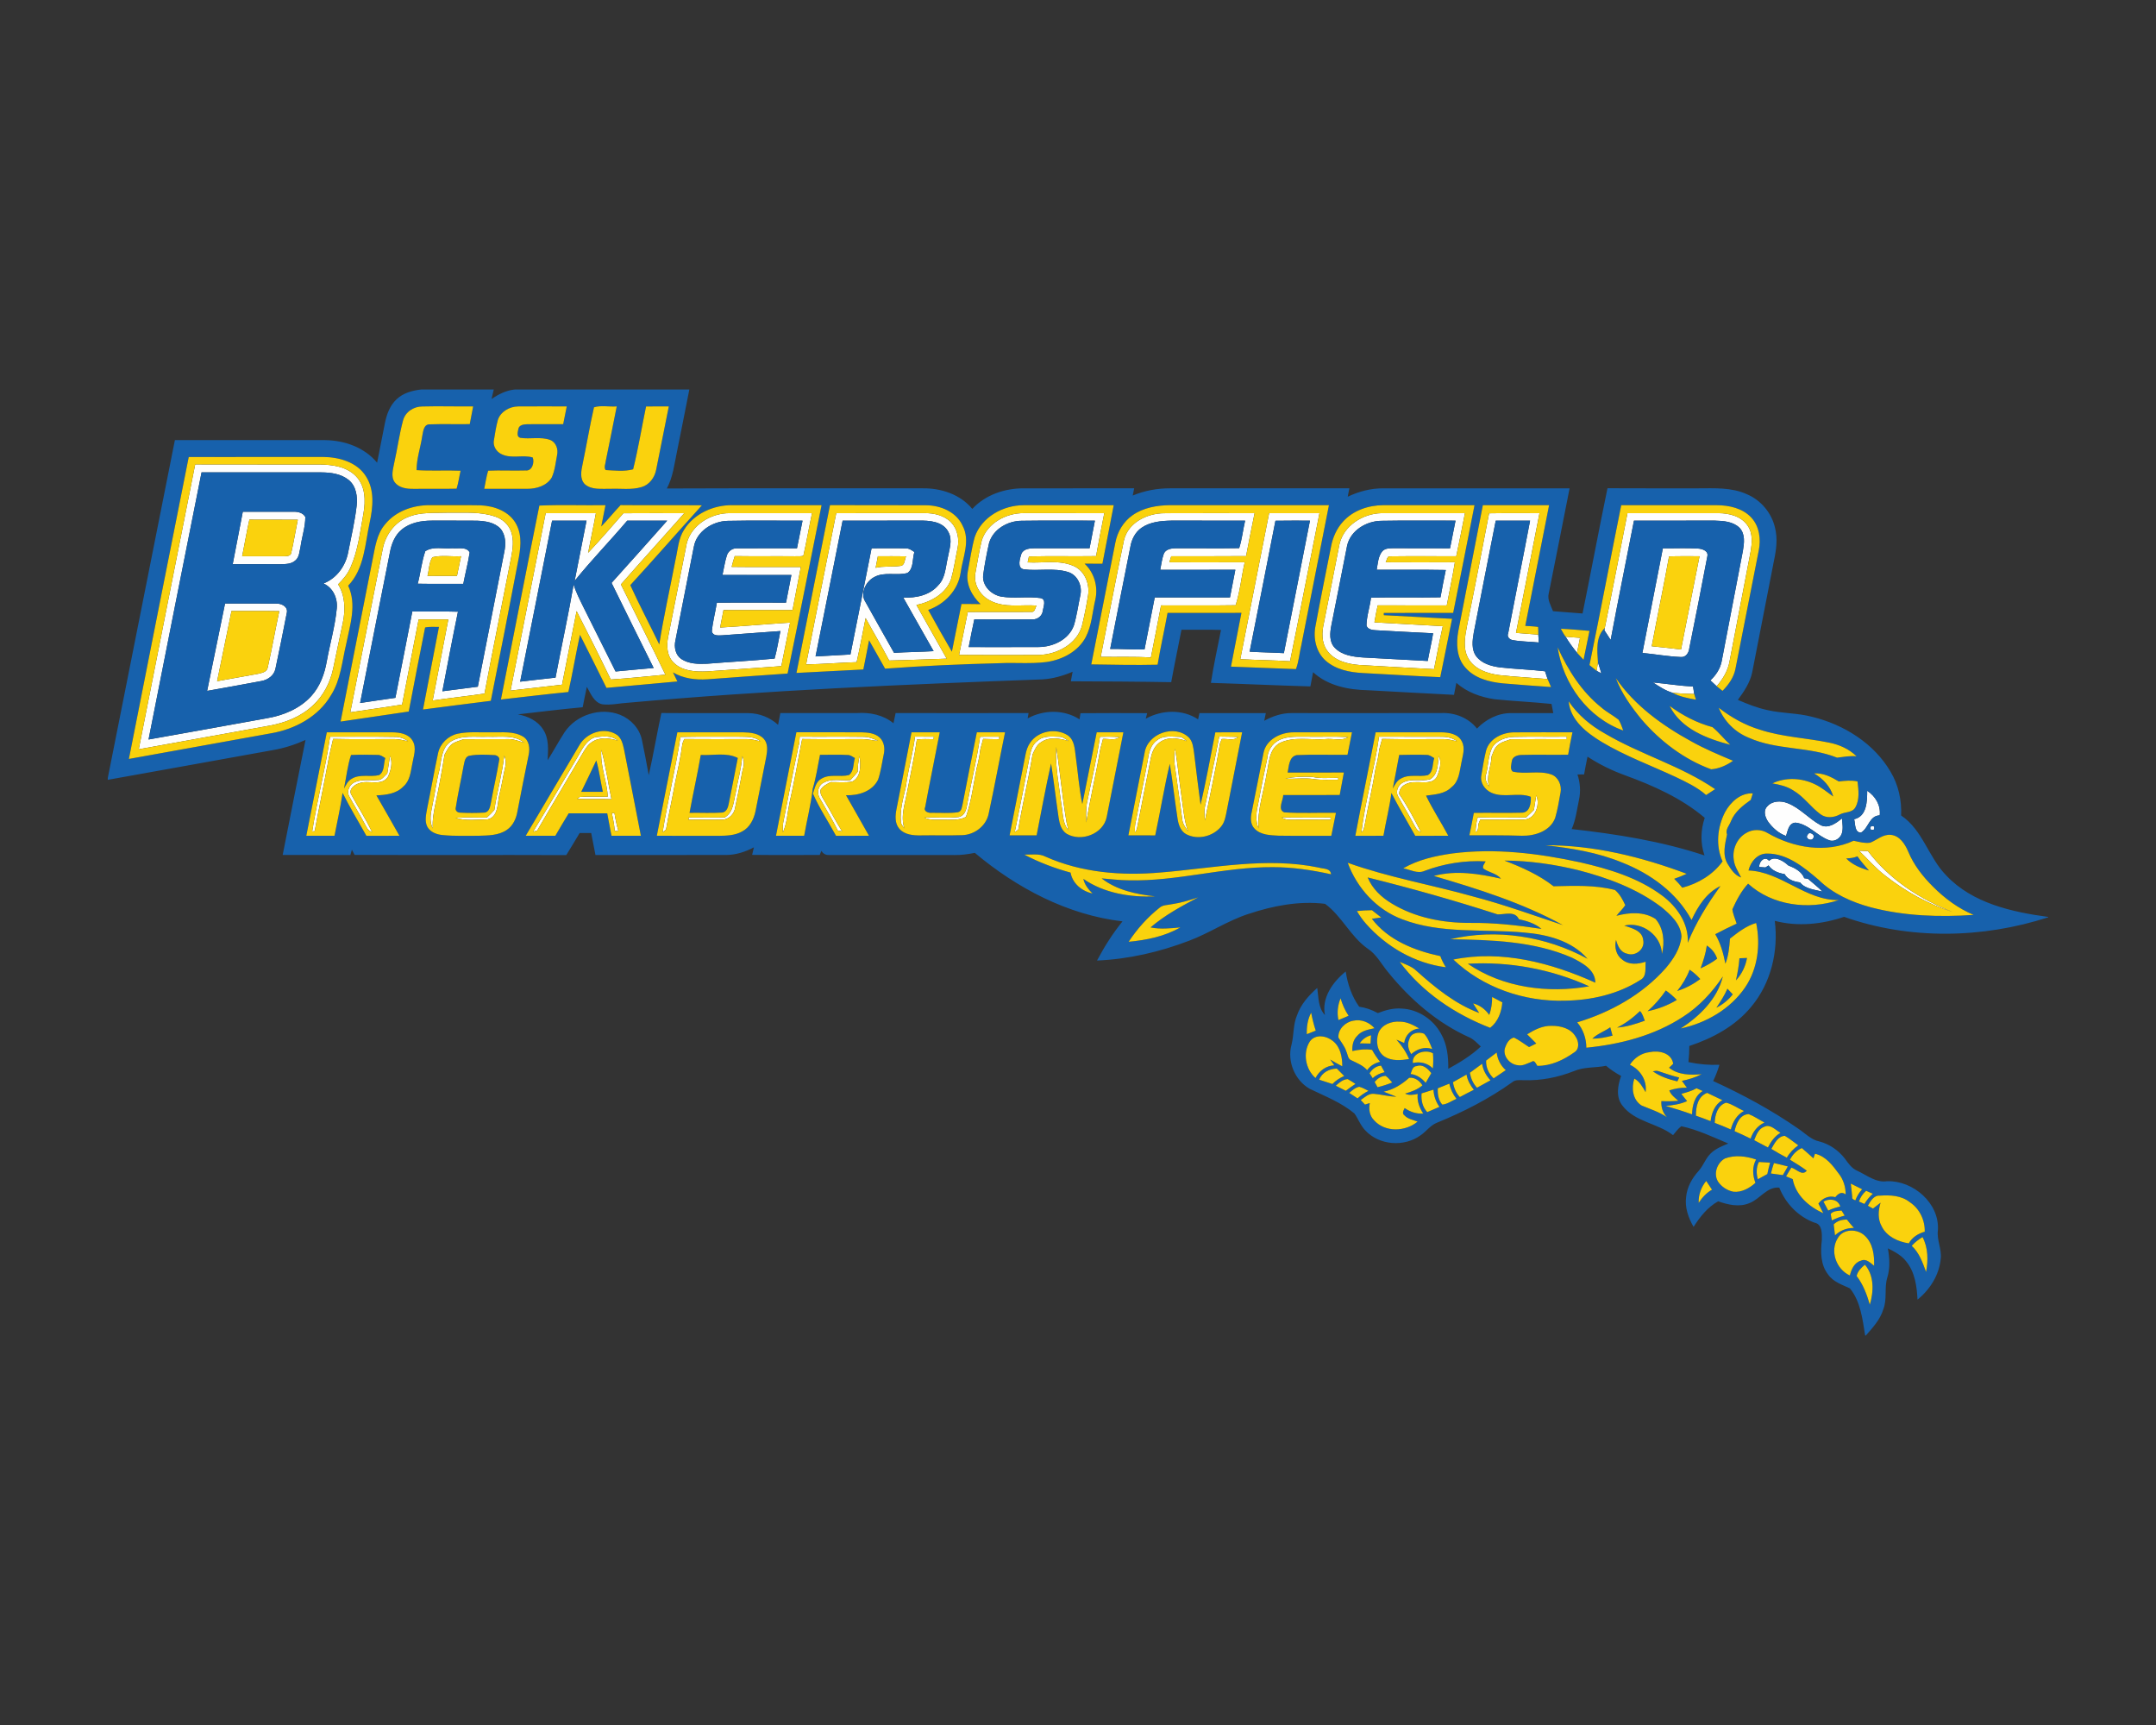 <?xml version="1.0" encoding="UTF-8"?>
<!DOCTYPE svg PUBLIC "-//W3C//DTD SVG 1.1//EN" "http://www.w3.org/Graphics/SVG/1.1/DTD/svg11.dtd">
<!-- Creator: CorelDRAW -->
<svg xmlns="http://www.w3.org/2000/svg" xml:space="preserve" width="2000px" height="1600px" version="1.1" style="shape-rendering:geometricPrecision; text-rendering:geometricPrecision; image-rendering:optimizeQuality; fill-rule:evenodd; clip-rule:evenodd"
viewBox="0 0 2000 1600"
 xmlns:xlink="http://www.w3.org/1999/xlink">
 <rect x="0" y="0" width="2000" height="1600" fill="#333333" stroke="none"/>
 <defs>
  <style type="text/css">
   <![CDATA[
    .fil1 {fill:#1761AC;fill-rule:nonzero}
    .fil2 {fill:#FAD20D;fill-rule:nonzero}
    .fil0 {fill:#FEFEFE;fill-rule:nonzero}
   ]]>
  </style>
 </defs>
 <g id="Capa_x0020_1">
  <g id="CSU_x0020_Bakersfield_x0020_Roadrunners.cdr">
   <path class="fil0" d="M1641.07 798.45c4.93,-5.09 13.5,0.16 17.77,4.23 5.79,2.27 12.65,5.66 14.8,11.88 0.87,0.14 2.61,0.42 3.48,0.54 4.5,3.93 9.26,7.59 13.47,11.87 -7.16,-1.76 -15.95,-2.4 -20.84,-8.52 -5.43,-0.61 -11.52,-2.6 -14.26,-7.69 -5.61,-0.87 -11.66,-3.15 -14.91,-8.05 -0.71,0.47 -2.15,1.41 -2.87,1.89 -1.42,-0.1 -4.27,-0.31 -5.69,-0.41 -0.65,-4.83 5.1,-10.83 9.05,-5.74zm-1512.37 -103.46c17.31,-88.12 34.94,-176.16 52.35,-264.25 38.38,0.14 76.78,0 115.16,0.07 12.04,0.17 25.5,1.89 34.21,11.12 8.62,9.03 8.79,22.64 6.76,34.21 -3.09,16.73 -4.94,34 -11.83,49.72 -2.57,6.22 -6.94,11.44 -11.71,16.11 6.65,10.58 6.89,23.79 4.37,35.71 -3.07,14.09 -5.92,28.23 -8.93,42.35 -2.72,12.85 -8.93,25.16 -18.64,34.13 -10.91,10.39 -25.4,16.12 -40.03,18.83 -40.57,7.33 -81.14,14.63 -121.71,22zm58.28 -256.85l0 0c-16.46,82.58 -32.88,165.16 -49.16,247.78 36.56,-6.41 73.05,-13.17 109.58,-19.69 15.35,-2.58 30.7,-8.86 41.34,-20.58 8.13,-8.95 12.4,-20.65 14.42,-32.43 2.97,-16.26 7.64,-32.26 9.23,-48.75 1,-9.45 -3.39,-19.27 -12.31,-23.28 12.27,-4.74 20.56,-16.3 22.92,-29.02 2.8,-14.31 6.17,-28.56 7.85,-43.07 0.96,-8.41 -0.41,-18.15 -7.31,-23.85 -7.11,-5.77 -16.63,-7.04 -25.51,-7.09 -37.02,0.02 -74.03,0.03 -111.05,-0.02zm38.26 36.51c15.63,0.06 31.27,-0.02 46.91,0.01 4.15,-0.1 8.91,0.89 11.08,4.85 0,9.33 -3.14,18.35 -4.43,27.56 -1.09,4.3 -1.01,9.52 -4.66,12.64 -3.77,3.64 -9.43,3.51 -14.31,3.64 -14.65,-0.07 -29.31,-0.02 -43.96,-0.06 3.11,-16.22 6.25,-32.44 9.37,-48.64zm-0.61 41.28l0 0c12.91,-0.04 25.83,0.05 38.74,0.01 2.64,-0.01 6.69,-0.1 6.9,-3.64 2.33,-10.01 3.91,-20.18 5.98,-30.24 -14.98,-0.05 -29.96,0.06 -44.93,-0.07 -2.49,11.26 -4.42,22.63 -6.69,33.94zm153.62 -36.26c11.99,-5.06 25.3,-3.65 38,-4.16 14.49,0.21 29.49,-1.14 43.42,3.74 6.41,2.17 11.97,7.07 14.32,13.52 2.98,7.9 1.65,16.55 0.12,24.63 -8.19,42 -16.72,83.91 -24.66,125.93 -16,2.33 -32.07,4.1 -48.07,6.4 4.71,-25.09 9.81,-50.09 14.49,-75.16 -9.18,0 -18.35,-0.02 -27.52,0 -5.04,26.32 -10.32,52.59 -15.34,78.93 -15.97,2.66 -32.04,4.69 -48.05,7.19 10.08,-50.52 19.93,-101.08 30.08,-151.59 2.52,-12.74 10.88,-24.6 23.21,-29.43zm-5.68 11.6l0 0c-6.27,5.16 -9.36,13.09 -10.82,20.87 -9.23,46.63 -18.56,93.25 -27.68,139.92 10.89,-1.64 21.79,-3.29 32.71,-4.8 5.34,-26.67 10.46,-53.39 15.71,-80.1 14.11,0.16 28.22,-0.24 42.33,0.23 -5.06,24.55 -9.73,49.19 -14.44,73.79 10.96,-1.39 21.92,-2.8 32.87,-4.24 8.13,-41.65 16.37,-83.26 24.53,-124.89 1.55,-7.21 1.51,-15.6 -3.42,-21.56 -5.51,-6.05 -14.28,-7.21 -22.01,-7.52 -13.92,-0.14 -27.84,-0.02 -41.74,-0.07 -9.83,0 -20.31,1.86 -28.04,8.37zm133.63 -15.3c15.53,0 31.05,0 46.58,0 -2.19,12.31 -4.88,24.51 -7.21,36.79 11.22,-11.95 21.96,-24.35 32.73,-36.71 18.82,-0.17 37.64,-0.07 56.45,-0.05 -19.46,22.12 -39.35,43.87 -58.78,66.06 13.7,27.94 27.8,55.67 41.27,83.71 -16.89,1.53 -33.74,3.39 -50.66,4.52 -10.29,-21.29 -20.91,-42.43 -31.7,-63.47 -4.55,22.74 -8.96,45.52 -13.53,68.26 -15.9,1.95 -31.85,3.51 -47.75,5.46 10.93,-54.84 21.65,-109.72 32.6,-164.57zm5.94 6.96l0 0c-9.89,49.78 -19.63,99.58 -29.61,149.34 10.93,-1.34 21.86,-2.51 32.79,-3.74 5.51,-28.81 11.76,-57.49 16.82,-86.38 2.15,7.26 5.68,14 9,20.79 9.95,19.97 20,39.89 29.9,59.89 11.76,-1.13 23.53,-2.27 35.31,-3.26 -13.07,-26.29 -26.15,-52.56 -39.03,-78.92 17.29,-19.16 34.46,-38.41 51.59,-57.73 -12.36,0 -24.73,-0.04 -37.08,0.03 -15.97,18.87 -33.29,36.59 -48.77,55.84 3.72,-18.61 7.4,-37.23 11.03,-55.87 -10.65,0 -21.3,-0.02 -31.95,0.01zm124.96 20.82c4.53,-17.15 22.59,-27.85 39.68,-27.78 25.49,0.01 51,-0.04 76.48,0.03 -2.79,13.07 -5.05,26.24 -7.97,39.27 -2.28,1.21 -5.18,0.45 -7.66,0.71 -18.68,-0.19 -37.38,0.12 -56.05,-0.17 -1.1,3.28 -2.04,6.63 -2.87,9.99 21.39,0.27 42.78,0.05 64.16,0.12 -2.52,13.34 -5.1,26.65 -7.69,39.96 -21.34,-0.04 -42.69,0.05 -64.03,-0.04 -1.09,5.39 -2.15,10.79 -3.13,16.23 21.65,-1.28 43.25,-3.21 64.88,-4.57 -2.62,13.47 -5.52,26.88 -8.11,40.36 -22.95,1.55 -45.89,3.44 -68.84,4.9 -10.67,0.44 -22.94,-0.1 -30.98,-8.09 -6.43,-6.21 -6.83,-15.92 -5.11,-24.17 5.7,-28.93 11.42,-57.86 17.24,-86.75zm6.51 3.58l0 0c-5.54,28.93 -11.53,57.78 -17.06,86.73 -1.41,6.08 -0.03,13.4 5.37,17.13 6.95,4.66 15.81,4.81 23.87,4.45 20.92,-1.7 41.89,-2.76 62.78,-4.8 2.33,-8.39 3.61,-17.01 5.37,-25.52 -18.04,1.3 -36.09,2.64 -54.13,3.96 -3.44,0.11 -8.51,0.75 -9.46,-3.7 0.83,-8.96 3.23,-17.72 4.65,-26.6 21.39,-0.07 42.76,-0.09 64.15,0 1.7,-8.55 3.35,-17.11 4.98,-25.66 -21.31,-0.04 -42.63,-0.02 -63.95,-0.02 1.37,-6.01 2.19,-12.18 4.08,-18.07 1.24,-4.06 5.28,-6.95 9.56,-6.64 18.5,-0.13 36.99,0 55.49,-0.03 1.76,-8.53 3.44,-17.08 5.16,-25.61 -23.17,0.07 -46.35,-0.31 -69.51,0.17 -14.02,0.35 -28.83,9.68 -31.35,24.21zm132.12 -31.35c27.24,-0.03 54.5,0.02 81.75,-0.05 8.86,-0.1 18.38,2.02 24.81,8.53 6.04,6.38 7.73,15.78 5.96,24.2 -2.02,9.49 -3.36,19.15 -5.98,28.48 -4.76,13.6 -18.76,21.2 -32.14,24 9.31,16.6 18.74,33.16 28.07,49.79 -17.79,0.5 -35.56,1.41 -53.37,1.72 -6.97,-13.31 -14.68,-26.22 -21.86,-39.39 -2.73,13.64 -5.24,27.35 -8.32,40.92 -15.64,0.5 -31.24,1.81 -46.89,2.08 9.24,-46.77 18.66,-93.52 27.97,-140.28zm5.92 6.97l0 0c-8.23,41.99 -16.78,83.94 -25.1,125.91 10.79,-0.71 21.58,-1.07 32.35,-1.8 6.48,-32.84 13.2,-65.63 19.61,-98.48 10.59,0.07 21.15,-0.25 31.73,0.08 3.08,-0.17 5.54,1.76 7.98,3.36 -2.04,6.3 -0.46,15.13 -6.36,19.42 -10.01,2.83 -21.32,-1.44 -30.88,3.82 -7.78,4.04 -13.48,15.09 -8.13,23.09 8.84,15.71 17.58,31.51 26.51,47.18 12.22,-0.79 24.47,-0.8 36.7,-1.57 -9.47,-16.5 -18.71,-33.13 -28.13,-49.67 11.71,0.47 24.6,-2.12 32.49,-11.5 6.59,-6.69 6.69,-16.54 8.71,-25.14 1.37,-7.86 4.77,-16.44 0.71,-24.08 -4.99,-10.05 -17.74,-10.85 -27.56,-10.69 -23.54,0.09 -47.08,-0.02 -70.63,0.07zm32.7 32.99l0 0c-0.67,3.57 -1.37,7.14 -2.07,10.71 7.51,-1.77 15.24,-0.66 22.82,-1.72 4.45,-0.25 3.93,-5.91 5.44,-8.92 -8.73,-0.15 -17.46,-0.08 -26.19,-0.07zm96.41 -14.83c5.27,-16.06 22.7,-25.3 38.94,-25.16 24.88,0.02 49.78,0 74.68,0.03 -2.57,13.28 -5.25,26.55 -7.63,39.86 -20.76,0.31 -41.53,-0.21 -62.27,0.28 -0.3,1.39 -0.87,4.13 -1.17,5.51 14.2,0.83 29.35,-2.61 42.76,3.4 10.24,4.48 14.91,16.59 13.29,27.17 -1.56,9.54 -3.45,19.05 -5.73,28.43 -4.93,17.06 -23.19,26.44 -39.99,26.88 -24.66,0.1 -49.33,0.15 -73.97,-0.05 2.75,-13.24 5.39,-26.52 8.08,-39.77 19.6,-0.23 39.2,0.12 58.8,-0.14 3.56,0.55 3.66,-3.6 4.91,-5.89 -14.23,-0.99 -29.53,2.39 -42.74,-4.49 -9.42,-4.6 -15.95,-15.22 -13.88,-25.8 1.91,-10.09 3.44,-20.29 5.92,-30.26zm6.69 2.81l0 0c-2.17,9.84 -4.13,19.77 -5.45,29.75 -0.87,9.88 7.64,18.01 16.83,19.7 12.04,2.03 24.35,-0.38 36.4,1.37 5.69,1.08 2.71,7.82 2.14,11.66 -0.42,4.62 -4.6,8.15 -9.17,8.1 -18.14,0.17 -36.28,0.05 -54.4,0.01 -1.86,8.53 -3.51,17.1 -5.2,25.67 21.6,0.01 43.2,0.08 64.79,-0.04 13.38,-0.03 28.01,-6.76 32.79,-20.01 2.71,-9.09 3.98,-18.54 5.94,-27.79 2.12,-8.74 -2.45,-19.07 -11.38,-21.78 -13.31,-4.12 -27.49,-0.72 -41.09,-2.49 -6.39,-1.32 -3.53,-9.97 -2.19,-14.31 2.07,-4.9 8.01,-5.2 12.56,-5.23 16.89,0.03 33.79,0.01 50.7,0.03 1.65,-8.55 3.3,-17.1 4.97,-25.64 -22.64,0.1 -45.28,-0.21 -67.92,0.13 -12.99,0.06 -26.69,7.84 -30.32,20.87zm125.19 -2.9c3.99,-16.51 21.54,-24.9 37.35,-24.99 27.94,-0.17 55.88,-0.01 83.82,-0.05 -2.66,13.28 -5.41,26.53 -7.91,39.84 -23.14,0.23 -46.28,0.05 -69.41,0.11 -0.59,1.86 -1.16,3.73 -1.74,5.61 23.3,0.05 46.6,0.09 69.9,-0.02 -3.04,13.21 -4.29,27.05 -8.41,39.86 -23.05,0.38 -46.13,0.03 -69.2,0.14 -2.99,16.14 -6.31,32.21 -9.42,48.32 -15.51,-0.94 -31.06,-0.33 -46.58,-0.58 7.25,-36.07 14.02,-72.24 21.6,-108.24zm16.31 -11.48l0 0c-5.89,4.04 -9.26,10.85 -10.39,17.77 -6.24,31.53 -12.56,63.05 -18.69,94.6 10.61,-0.15 21.23,0.72 31.84,0.46 3.17,-16.08 6.36,-32.13 9.47,-48.22 23.27,0 46.53,0 69.8,0 1.68,-8.55 3.3,-17.13 4.98,-25.68 -23.23,0.11 -46.46,0.04 -69.7,0.04 1,-4.9 1.59,-9.93 3.26,-14.65 1.6,-4.35 6.74,-5.28 10.83,-5.3 19.72,-0.17 39.46,0.24 59.16,-0.14 2.69,-8.27 3.52,-17.04 5.52,-25.49 -22.74,-0.03 -45.48,-0.01 -68.21,-0.03 -9.57,0.19 -19.75,1.04 -27.87,6.64zm118.34 -13.57c15.57,0.01 31.13,-0.04 46.7,0.03 -9.19,45.76 -17.96,91.62 -27.29,137.36 -15.36,-1 -30.77,-1.09 -46.15,-1.96 8.91,-45.14 17.79,-90.3 26.74,-135.43zm5.87 7.05l0 0c-7.83,40.5 -15.95,80.95 -23.92,121.43 10.56,0.66 21.16,0.76 31.74,1.36 7.99,-40.97 16.26,-81.91 24.19,-122.89 -10.67,0.03 -21.34,-0.11 -32.01,0.1zm59.41 21.63c3.99,-17.29 21.89,-28.35 38.93,-28.67 25.82,-0.07 51.62,0.02 77.44,-0.01 -2.55,13.34 -5.26,26.67 -8.06,39.96 -20.36,0.1 -40.71,-0.18 -61.05,0.1 -3.27,-0.49 -3.2,3.55 -4.44,5.47 21.41,0.14 42.81,0.11 64.22,0 -2.15,13.42 -5.06,26.69 -7.52,40.05 -21.36,-0.05 -42.71,0.02 -64.05,-0.05 -1.19,5.21 -2.2,10.48 -3.07,15.74 21.13,1.2 42.27,2.33 63.42,3.55 -2.97,13.24 -5.46,26.58 -8.13,39.89 -23.2,-1.34 -46.41,-2.44 -69.59,-3.91 -11.03,-0.84 -23.3,-4.08 -29.85,-13.76 -4.99,-7.21 -4.69,-16.54 -2.81,-24.73 4.98,-24.51 9.67,-49.1 14.56,-73.63zm7.05 1.62l0 0c-4.86,24.55 -9.61,49.11 -14.56,73.66 -1.37,6.95 -2.26,15.36 3.16,20.92 6.69,6.95 16.93,8.33 26.08,8.97 20.05,1.11 40.08,2.22 60.13,3.26 1.52,-8.59 3.62,-17.07 4.99,-25.69 -17.79,-0.78 -35.57,-1.88 -53.34,-2.83 -3.21,-0.18 -7.35,-0.79 -8.48,-4.33 0.12,-8.79 3.15,-17.24 4.22,-25.92 21.48,-0.44 42.97,0.1 64.45,-0.28 1.49,-8.48 3.16,-16.91 4.9,-25.33 -21.37,-0.42 -42.75,-0.05 -64.1,-0.19 1.13,-5.81 1.24,-12.37 5.21,-17.14 2.84,-3.21 7.46,-2.78 11.33,-2.88 17.17,0.12 34.33,0.02 51.5,0.09 1.69,-8.57 3.42,-17.12 5.11,-25.66 -22.97,0.13 -45.96,-0.27 -68.93,0.17 -13.86,0.19 -28.6,8.98 -31.67,23.18zm131.73 -30.17c15.59,-0.29 31.17,-0.08 46.76,-0.12 -7.16,37.03 -14.58,74.02 -21.81,111.04 6.88,0.56 13.8,1.12 20.71,1.62 0.11,2.43 0.26,4.86 0.46,7.3 -8.07,-0.87 -16.23,-0.72 -24.21,-2.23 -3.02,-0.41 -5.61,-3.26 -4.2,-6.34 6.65,-34.84 13.71,-69.6 20.31,-104.44 -10.62,-0.03 -21.23,-0.01 -31.85,-0.01 -6.93,34.59 -13.57,69.25 -20.38,103.86 -1.25,7.21 -2.38,15.67 2.29,21.96 5.1,6.71 13.73,9.14 21.69,10.25 14,1.62 28.11,1.98 42.1,3.63 0.76,2.4 1.58,4.82 2.41,7.23 -14.94,-1.28 -29.94,-2.03 -44.83,-3.66 -10.89,-1.39 -22.88,-5.32 -28.66,-15.38 -5.34,-9.35 -3.18,-20.55 -1.25,-30.54 7.12,-34.67 13.76,-69.42 20.46,-104.17zm128.38 -0.13c28.13,0.01 56.26,-0.02 84.39,0 9.91,0.03 21.01,2.76 26.95,11.38 5.18,7.24 4.22,16.68 2.75,24.96 -6.47,33.66 -12.88,67.33 -19.38,100.97 -1.51,8.79 -6.18,16.59 -12,23.21 -1.95,-1.81 -3.9,-3.61 -5.82,-5.42 5.12,-4.71 9.08,-10.72 10.46,-17.62 6.65,-34.18 13.1,-68.4 19.72,-102.6 1.19,-7.03 2.29,-15.55 -3.08,-21.23 -5.96,-5.92 -15.01,-6.51 -22.93,-6.72 -25.02,0.02 -50.03,0.02 -75.04,0.02 -7.16,36.88 -14.72,73.7 -21.62,110.62 -1.93,-3.02 -3.91,-6.03 -5.89,-9.02l0.42 -2c7.26,-35.48 14.07,-71.02 21.07,-106.55zm-1115.23 35.34c7.29,-4.92 16.96,-1.93 25.23,-2.8 5.16,0.62 13.15,-1.74 15.96,3.96 -1.51,9.78 -4.06,19.39 -5.92,29.1 -14.09,-0.12 -28.18,0.14 -42.26,-0.14 2.64,-9.97 3.62,-20.38 6.99,-30.12zm6.63 5.54l0 0c-3.28,5 -3.02,11.62 -4.58,17.3 9.12,0.04 18.24,0 27.36,0.04 1.32,-6.07 2.59,-12.16 3.77,-18.26 -8.79,0.55 -18.03,-1.22 -26.55,0.92zm1141.41 -8.27c10.86,0.14 21.72,-0.42 32.56,0.22 3.84,0.18 9.85,2.09 8.74,7.09 -5.39,28.51 -11.04,56.97 -16.77,85.42 -0.42,4.08 -3.09,8.46 -7.71,8.11 -12.01,-0.47 -23.88,-2.66 -35.81,-3.81 6.39,-32.33 12.7,-64.68 18.99,-97.03zm5.73 7.52l0 0c-4.99,27.83 -10.89,55.51 -16.05,83.31 9.05,0.96 18.12,1.84 27.17,2.99 5.75,-28.82 11.47,-57.65 17.17,-86.47 -9.44,0.03 -18.87,-0.16 -28.29,0.17zm-1339.51 43.71c15.92,0.04 31.83,-0.13 47.75,0.06 4.52,-0.14 10.54,2.72 9.64,8.09 -3.33,17.43 -6.93,34.82 -10.6,52.2 -1.2,6.34 -7.07,10.49 -13.15,11.53 -16.71,3.23 -33.51,6.07 -50.25,9.14 5.6,-27 11.12,-54 16.61,-81.02zm6 6.92l0 0c-4.47,21.7 -8.9,43.4 -13.35,65.1 12.6,-2.26 25.2,-4.52 37.79,-6.79 3.39,-0.85 8.27,-1.51 9.09,-5.63 3.98,-17.43 7,-35.08 10.79,-52.56 -14.77,-0.26 -29.55,-0.03 -44.32,-0.12zm1237.55 23.8c4.43,0.49 8.91,0.77 13.38,1.08 -0.89,4.62 -1.84,9.23 -2.78,13.85 -3.82,-4.78 -7.51,-9.66 -10.6,-14.93zm30.02 23.65c1.13,3.44 2.11,6.93 3.15,10.42 -1.08,-0.59 -3.27,-1.77 -4.34,-2.36 0.41,-2.69 0.81,-5.37 1.19,-8.06zm51.02 18.82c12.42,1.13 24.74,3.18 37.21,3.8 0.33,2.31 0.7,4.62 1.08,6.95 -6.79,-0.14 -13.59,-0.49 -20.33,-1.22 -6.51,-2.01 -12.3,-5.83 -17.96,-9.53zm-1227.17 50.33c19.91,0.14 39.83,-0.21 59.74,0.17 4.65,-0.22 9.03,1.45 12.8,4.07 -4.29,-0.78 -8.53,-2.08 -12.93,-2.03 -18.92,-0.07 -37.85,0.31 -56.78,-0.19 -1.52,6.01 -2.71,12.11 -4.11,18.15 -0.51,2.97 -0.98,5.96 -1.65,8.92 -3.58,19.54 -7.77,38.97 -11.33,58.51 -0.57,0.06 -1.74,0.16 -2.31,0.23 4.57,-29.43 12.33,-58.36 16.57,-87.83zm111.79 4.57c10.37,-6.52 23.18,-4 34.77,-4.57 11.26,0.56 24.22,-2.24 33.63,5.61 -4.74,-1.39 -9.43,-3.44 -14.47,-3.37 -13.93,0 -27.87,-0.03 -41.8,0.07 -3.08,1.1 -6.24,2 -9.18,3.48 -4.25,2.29 -6.34,6.88 -8.56,10.92 -2.28,15.19 -5.25,30.29 -8.39,45.3 -1.53,7.61 -3.04,15.27 -2.49,23.09 -3.16,-6.03 -2.2,-13.05 -0.8,-19.42 2.56,-11.64 3.98,-23.51 6.99,-35.05 1.7,-9.14 1.91,-20.17 10.3,-26.06zm134.43 -4.17c7,-0.66 15.11,-1.84 20.78,3.3 -7.74,-2.61 -17.2,-3.63 -24.22,1.37 -3.67,2.3 -5.91,6.09 -8.08,9.7 -14.08,24.17 -28.57,48.11 -42.59,72.33 -0.94,0.24 -2.81,0.73 -3.75,0.97 13.92,-22.74 27.21,-45.87 40.93,-68.73 4.37,-7.23 8.12,-16.28 16.93,-18.94zm78.81 -0.21c18.12,-0.4 36.26,-0.07 54.4,-0.19 6.7,0.21 14.24,-0.5 19.7,4.22 -4.22,-0.8 -8.39,-2.1 -12.74,-2.01 -19.28,0.01 -38.58,0.15 -57.87,-0.05 -0.4,1.02 -1.22,3.09 -1.63,4.13 -1.53,12.28 -4.4,24.36 -6.83,36.49 -2.66,14.5 -5.84,28.91 -8.43,43.42 -0.78,0.62 -2.36,1.87 -3.14,2.5 4.65,-29.64 12.02,-58.85 16.54,-88.51zm110.62 -0.24c19.48,0.21 38.96,-0.12 58.45,0.15 5.09,-0.13 9.94,1.65 14.49,3.83 -4.9,-0.37 -9.69,-1.67 -14.61,-1.71 -18.68,-0.03 -37.36,0.18 -56.03,-0.1 -3.98,19.93 -7.25,40 -11.87,59.79 -1.84,8.96 -2.23,18.57 -6.03,26.93 -0.12,-2.92 -0.23,-5.88 0.24,-8.78 4.31,-21.72 8.27,-43.5 12.98,-65.13 0.51,-2.96 1.01,-5.91 1.98,-8.74 0.14,-2.09 0.28,-4.16 0.4,-6.24zm106.99 -0.04c5.81,0.11 11.61,0.13 17.43,0.09 -0.07,0.57 -0.19,1.74 -0.24,2.31 -5.16,-0.09 -10.34,-0.36 -15.47,0.31 -2.31,16.34 -5.99,32.44 -9.07,48.65 -1.98,11.1 -6.27,22.57 -2.51,33.81 -1.19,-1.92 -3.1,-3.63 -3.29,-5.97 -1.09,-11.16 2.24,-22.07 4.64,-32.84 2.07,-15.59 6.43,-30.77 8.51,-46.36zm60.33 0.11c5.91,0 11.81,0 17.72,-0.07 0.02,0.59 0.05,1.79 0.05,2.38 -4.97,-0.05 -9.94,-0.12 -14.91,-0.31 -0.88,3.19 -1.68,6.41 -2.57,9.6 -0.73,5.86 -1.89,11.66 -3.4,17.38 -3.03,15.17 -4.9,30.73 -9.96,45.38 -6.51,3.48 -13.97,2.52 -21.04,2.61 -5.91,-0.11 -12.14,0.74 -17.62,-2.02 10.55,-0.38 21.15,0.68 31.66,-0.45 5.46,-0.8 7.37,-6.53 7.99,-11.26 3.79,-21.13 9.06,-42.01 12.08,-63.24zm53.49 3.7c5.44,-4.92 13.21,-3.79 19.93,-3.67 3.48,-0.1 6.14,2.38 8.92,4.07 -8.17,-2.69 -17.95,-4.31 -25.53,0.83 -4.32,2.42 -6.1,7.25 -8.09,11.47 -3.86,23.37 -9.42,46.42 -13.31,69.79 -0.82,0.56 -2.44,1.71 -3.23,2.28 4.9,-23.77 9.6,-47.56 14.07,-71.39 0.97,-5.08 2.76,-10.36 7.24,-13.38zm57.71 -3.7c6.09,-0.02 12.21,-0.18 18.31,0.41 -4.43,3.36 -10.41,1.32 -15.48,1.6 -0.87,3.2 -1.67,6.41 -2.52,9.63 -3.86,22.72 -9.24,45.17 -12.98,67.92 -0.19,-5.77 -0.45,-11.59 0.47,-17.33 4.13,-20.73 9.24,-41.3 12.2,-62.23zm52.92 3.33c5.77,-4.81 13.76,-3.31 20.66,-3.21 2.95,-0.07 4.9,2.43 7.09,4.03 -8.38,-3.21 -19.27,-4.46 -26.43,2.03 -4.1,3.46 -6.06,8.69 -7.09,13.83 -4.12,21.55 -8.55,43.06 -12.68,64.6 -0.32,1.57 -0.98,2.97 -1.98,4.22 -0.28,-3.85 -0.02,-7.73 1,-11.45 3.46,-18.48 7.44,-36.86 10.81,-55.37 0.92,-6.81 2.55,-14.54 8.62,-18.68zm57.72 -3.49c5.83,0.18 11.69,0.04 17.54,0.42 -4.03,3.84 -10.23,1.32 -15.16,1.86 -0.42,1.02 -1.24,3.07 -1.65,4.08 -3.88,23.99 -9.26,47.75 -13.99,71.58 -0.38,-4.3 -0.83,-8.7 0.03,-12.99 4.45,-21.63 9.14,-43.23 13.23,-64.95zm55.25 3.44c8.44,-4.32 18.21,-3.13 27.36,-3.3 12.34,0.21 24.73,-0.4 37.06,0.36 -6.18,4.02 -14.38,0.98 -21.35,1.88 -14,1.03 -29.1,-2.81 -42.19,3.65 -10.07,5.68 -9.73,18.23 -12.07,28.11 -2.61,17.01 -8.9,33.67 -7.56,51.08 -2.85,-6.77 -2.38,-14.5 -0.64,-21.51 2.67,-14.5 5.54,-28.98 8.68,-43.4 0.39,-7.03 4.42,-13.62 10.71,-16.87zm93 -3.3c18.72,0.05 37.41,-0.05 56.12,0.05 5.68,-0.14 11.63,0.49 16.23,4.21 -4.26,-0.84 -8.44,-2.16 -12.8,-2.05 -18.89,-0.05 -37.79,0.29 -56.68,-0.18 -0.9,3.18 -1.72,6.4 -2.61,9.59 -0.67,5.86 -1.84,11.65 -3.38,17.33 -2.75,17.49 -6.9,34.71 -10.01,52.12 -0.7,2.69 -0.75,5.93 -3.27,7.7 3.7,-29.85 12.16,-58.97 16.4,-88.77zm104.96 10.08c4.19,-6.99 12.86,-9.72 20.59,-9.92 16.18,-0.37 32.37,0.01 48.56,-0.19 0,0.57 0.02,1.73 0.02,2.32 -17.34,-0.05 -34.66,-0.13 -51.98,0.06 -4.16,1.63 -8.86,2.48 -12.17,5.68 -3.09,2.67 -4.1,6.77 -5.62,10.39 -0.2,9.6 -5.62,19.04 -1.92,28.53 -2.53,-3.83 -5.05,-8.41 -2.85,-13.02 1.73,-7.94 1.79,-16.43 5.37,-23.85zm-404.42 -0.61c3.64,23.21 5.66,46.7 9.6,69.9 0.66,2.43 1.22,4.86 1.74,7.33 -5.58,-6.43 -4.95,-15.45 -6.5,-23.34 -2.08,-17.91 -6.01,-35.75 -4.84,-53.89zm110.19 1.74c2.64,14.33 3.82,28.91 5.95,43.33 1.71,11.19 2.33,22.62 6.19,33.36 -2.22,-3.27 -4.74,-6.59 -5.35,-10.58 -1.58,-12.2 -3.34,-24.38 -5.04,-36.56 -1.13,-9.8 -3.75,-19.67 -1.75,-29.55zm-532.13 1.06c4.24,14.96 6.15,30.51 9.38,45.71 -10.6,-0.4 -21.22,0.19 -31.82,-0.38 0.61,-0.44 1.81,-1.29 2.42,-1.72 8.64,-0.72 17.32,-0.06 25.97,-0.26 -0.72,-14.63 -7.31,-28.6 -5.95,-43.35zm-196.06 5.52c2.71,6.17 0.87,13.33 -1.81,19.17 -5.8,9.48 -18.2,2.88 -26.82,6.2 -4.09,1.23 -9.66,5.23 -7.52,10.09 6.47,11.7 13.63,23.06 19.52,35.08 -4.22,-1.02 -5.5,-5.31 -7.45,-8.62 -4.36,-8.28 -9.38,-16.19 -13.78,-24.46 -2.83,-4.95 0.64,-11.43 5.67,-13.31 6.53,-2.74 13.74,-1.23 20.6,-1.79 4.12,0.32 6.33,-3.73 9.07,-6.06 0.77,-5.44 1.69,-10.86 2.52,-16.3zm105.95 -0.35c1.46,3.27 1.88,6.87 0.99,10.38 -2.05,9.03 -3.46,18.2 -5.75,27.19 -1.55,7.71 -0.94,19.32 -10.53,21.65 -9.9,0.15 -20.29,1.66 -29.9,-1.41 9.7,-0.73 19.43,-0.05 29.12,-0.31 2.47,-2.17 4.78,-4.49 6.9,-6.99 2.48,-16.94 7.35,-33.48 9.17,-50.51zm220.78 0.44c2.08,4.05 1.84,8.65 0.4,12.87 -2.1,11.64 -4.43,23.25 -6.92,34.82 -0.74,5.91 -5.89,11.43 -12.05,11.35 -10.43,0.21 -20.84,-0.11 -31.26,0.1 0.05,-0.52 0.17,-1.58 0.24,-2.1 11.12,0.21 22.26,0.03 33.4,-0.02 8.16,-4.93 8.2,-15.01 10.19,-23.3 1.97,-11.24 5.2,-22.29 6,-33.72zm108.89 0.03c1,8.19 1.75,19.15 -6.78,23.72 -6.62,1.2 -13.43,0.43 -20.12,0.49 -3.47,1.89 -7.38,3.63 -9.37,7.29 -0.62,3.71 1.78,6.78 3.5,9.79 5.68,9.41 10.6,19.3 16.52,28.58 -0.97,-0.18 -2.94,-0.53 -3.93,-0.7 -5.12,-10.3 -11.19,-20.12 -16.83,-30.13 -2.78,-4.69 -1.72,-11.46 3.33,-14.17 7.58,-4.33 16.77,-1.98 25.06,-2.49 2.41,-2.43 4.69,-5 6.79,-7.71 0.07,-4.94 0.61,-9.87 1.83,-14.67zm537.29 -0.14c2.95,6.26 0.8,13.49 -1.81,19.45 -4.22,7.17 -13.33,4.53 -20.12,4.98 -6.57,-0.34 -15.05,3.29 -14.82,10.98 7.66,11.12 14.07,23.16 20.14,35.22 -4.14,-1.16 -5.46,-5.45 -7.44,-8.72 -4.33,-8.25 -9.31,-16.12 -13.69,-24.32 -2.92,-5.01 0.54,-11.56 5.65,-13.43 7.57,-3.25 16.03,-0.46 23.82,-2.37 7.74,-4.2 7.17,-14.24 8.27,-21.79zm-142.41 20.99c8.22,-1.54 16.61,-1.99 24.97,-1.51 7.91,1.81 16.05,0.77 24.1,0.92l0.05 1.74c-7.52,-0.12 -15.08,0.49 -22.55,-0.61 -8.81,-1.39 -17.72,0.19 -26.57,-0.54zm539.81 11.4c7.65,4.97 12.7,13.47 11.64,22.8 -9.69,0.26 -10.23,11.74 -17.33,15.95 -6.19,0.19 -5.22,-8.24 -6.42,-12.39 11.84,-2.61 12.1,-16.68 12.11,-26.36zm-307.04 4.26c4,8.56 -0.95,22.24 -11.52,22.46 -13.45,0.19 -26.93,0.09 -40.38,-0.02 -0.41,1.03 -1.27,3.06 -1.68,4.09 -0.49,2.69 0.31,6.22 -2.66,7.7 0.02,-4.7 0.68,-9.34 1.95,-13.84 14.95,0.4 29.93,0.16 44.91,0.09 2.47,-2.26 4.88,-4.59 7.24,-6.98 0.65,-4.5 1.43,-9 2.14,-13.5zm213.97 10.63c4.57,-5.68 12.92,-5.98 19.27,-3.41 11.55,4.49 19.68,14.48 30.45,20.3 7.27,3.75 14.46,-1.79 19.98,-6.08 0.33,4.55 1.26,9.27 -0.12,13.76 -1.51,4.72 -6.86,8.3 -11.78,6.41 -11.15,-3.96 -19.04,-14.98 -31.24,-16.32 -6.43,0.46 -7.12,7.54 -8.75,12.34 -6.92,-2.38 -12.58,-7.59 -16.79,-13.43 -2.53,-3.86 -4.53,-9.69 -1.02,-13.57zm-1071.44 5.73c0.61,0.04 1.83,0.07 2.43,0.11 0.89,5.61 2.04,11.19 3.67,16.66 -0.85,-0.05 -2.57,-0.14 -3.42,-0.19 -0.44,-5.59 -1.53,-11.09 -2.68,-16.58zm621.12 4.12c15.19,0.09 30.38,0.21 45.56,0.02 0.04,0.52 0.11,1.55 0.12,2.07 -12.68,-0.13 -25.36,0.03 -38.05,-0.02 -2.76,0.21 -5.25,-0.89 -7.63,-2.07zm546.8 8.29c2.85,-0.85 3.79,0.14 2.8,2.94 -2.89,0.85 -3.81,-0.13 -2.8,-2.94zm-58.59 7.68c1.39,-3.51 7.65,0.12 5.06,3.3 -1.72,3.34 -7.99,0.12 -5.06,-3.3zm47.54 14.85c2.74,0.13 5.49,0.21 8.27,0.3 19.86,26.15 48.28,44.83 78.71,56.54 -22.59,-7.08 -43.58,-18.94 -62.22,-33.41 -9.11,-6.87 -16.49,-15.63 -24.76,-23.43z"/>
   <path class="fil1" d="M372.57 491.27c7.73,-6.51 18.21,-8.37 28.04,-8.37 13.9,0.05 27.82,-0.07 41.74,0.07 7.73,0.31 16.5,1.47 22.01,7.52 4.93,5.96 4.97,14.35 3.42,21.56 -8.16,41.63 -16.4,83.24 -24.53,124.89 -10.95,1.44 -21.91,2.85 -32.87,4.24 4.71,-24.6 9.38,-49.24 14.44,-73.79 -14.11,-0.47 -28.22,-0.07 -42.33,-0.23 -5.25,26.71 -10.37,53.43 -15.71,80.1 -10.92,1.51 -21.82,3.16 -32.71,4.8 9.12,-46.67 18.45,-93.29 27.68,-139.92 1.46,-7.78 4.55,-15.71 10.82,-20.87zm1160.67 502.4c1.81,-0.29 3.75,-0.83 5.54,0 6.26,2.07 12.48,4.28 18.91,5.79 -0.42,0.89 -1.27,2.68 -1.71,3.58 -8,-1.9 -16.01,-4.5 -22.74,-9.37zm-56.12 -30.25c4.71,-4.67 11.26,-6.72 16.6,-10.56 0.71,2.57 1.4,5.14 2.11,7.73 -6.13,1.57 -12.37,2.85 -18.71,2.83zm22.97 -10.28c7.91,-3.93 14.91,-9.24 21.25,-15.34 2.4,2.43 3.18,5.87 4.45,8.95 -8.34,2.97 -16.82,5.75 -25.7,6.39zm28.27 -15.19c6.43,-5.68 12.08,-12.19 16.94,-19.25 3.65,2.61 7.09,5.51 10.18,8.79 -8.36,5.06 -17.56,8.5 -27.12,10.46zm74.05 -20.9c1.67,1.74 3.3,3.49 5,5.27 -4.1,5.19 -9.33,9.4 -15.22,12.39 3.77,-5.67 7.53,-11.37 10.22,-17.66zm-35.03 -17.6c3.65,2.45 6.95,5.37 9.85,8.67 -6.49,4.81 -13.69,8.64 -21.4,11.07 4.85,-5.94 8.81,-12.56 11.55,-19.74zm-205.76 -5.52c38.45,-2.28 77.49,5 112.57,20.9 -38.12,6.76 -80.14,1.35 -112.57,-20.9zm251.96 -5.09c2.31,-0.11 4.66,-0.21 7.02,-0.28 -1.37,7.77 -4.88,14.99 -10.25,20.78 1.44,-6.78 2.76,-13.59 3.23,-20.5zm-30.26 -11.84c4.51,2.91 7.88,7.11 9.59,12.24 -4.78,3.56 -9.96,6.53 -15.4,8.94 2.59,-6.88 4.78,-13.9 5.81,-21.18zm-314.59 -63.12c40.54,10.06 80.79,21.39 120.51,34.26 6.73,0.16 15.99,-3.54 19.76,4.47 7.45,1.62 15.01,3.91 20.93,8.97 -22.13,-3.39 -44.46,-5.84 -66.87,-5.55 -24.92,0.02 -50.46,-4.9 -71.95,-17.95 -9.56,-5.73 -18.14,-13.7 -22.38,-24.2zm443.89 -17.63c3.54,-0.18 7.12,-0.51 10.44,-1.97 3.16,4.68 6.93,8.88 10.65,13.14 -7.73,-2.19 -15.39,-5.32 -21.09,-11.17zm-1159.49 -90.91c2.74,9.53 3.96,19.41 6.04,29.09 -6.67,-0.04 -13.32,-0.02 -20,0 4.71,-9.66 9.41,-19.36 13.96,-29.09zm744.83 -5.09c8.44,-0.15 16.88,-0.38 25.33,-0.05 2.73,-0.1 4.91,1.69 7.17,2.99 -1.77,5.14 -0.61,12.56 -5.89,15.78 -8.11,1.96 -17.15,-1.2 -24.76,3.05 -3.9,1.81 -5.8,5.82 -7.8,9.37 1.95,-10.39 4.07,-20.75 5.95,-31.14zm-647.92 -0.01c11.36,0.67 23.77,-2.58 34.35,2.81 -2.71,14.2 -5.63,28.34 -8.41,42.5 -0.62,3.44 -2.12,7.73 -6.18,8.15 -10.03,0.67 -20.12,0.05 -30.17,0.26 3.25,-17.95 7.35,-35.74 10.41,-53.72zm-214.23 0.66c7.37,-1.36 14.96,-0.94 22.4,-0.54 2.54,-0.14 5.77,1.98 4.8,4.9 -2.12,13.05 -5.22,25.94 -7.56,38.97 -0.78,3.66 -1.41,9.07 -6.15,9.49 -7.56,0.46 -15.19,0.45 -22.75,0.03 -2.64,-0.12 -4.58,-2.31 -3.72,-4.97 1.99,-12.86 4.9,-25.54 7.2,-38.33 0.88,-3.61 1.13,-8.93 5.78,-9.55zm-116.67 30.47c2.09,-10.34 3.2,-21.18 6.49,-31.1 8.21,-0.36 16.45,-0.28 24.68,-0.07 2.7,-0.1 4.89,1.63 7.08,2.94 -1.69,5.17 -0.49,12.52 -5.7,15.79 -8.45,2.09 -18.06,-1.41 -25.79,3.63 -3.4,1.88 -4.95,5.6 -6.76,8.81zm930.48 -225.1c3.07,-14.2 17.81,-22.99 31.67,-23.18 22.97,-0.44 45.96,-0.04 68.93,-0.17 -1.69,8.54 -3.42,17.09 -5.11,25.66 -17.17,-0.07 -34.33,0.03 -51.5,-0.09 -3.87,0.1 -8.49,-0.33 -11.33,2.88 -3.97,4.77 -4.08,11.33 -5.21,17.14 21.35,0.14 42.73,-0.23 64.1,0.19 -1.74,8.42 -3.41,16.85 -4.9,25.33 -21.48,0.38 -42.97,-0.16 -64.45,0.28 -1.07,8.68 -4.1,17.13 -4.22,25.92 1.13,3.54 5.27,4.15 8.48,4.33 17.77,0.95 35.55,2.05 53.34,2.83 -1.37,8.62 -3.47,17.1 -4.99,25.69 -20.05,-1.04 -40.08,-2.15 -60.13,-3.26 -9.15,-0.64 -19.39,-2.02 -26.08,-8.97 -5.42,-5.56 -4.53,-13.97 -3.16,-20.92 4.95,-24.55 9.7,-49.11 14.56,-73.66zm-66.46 -23.25c10.67,-0.21 21.34,-0.07 32.01,-0.1 -7.93,40.98 -16.2,81.92 -24.19,122.89 -10.58,-0.6 -21.18,-0.7 -31.74,-1.36 7.97,-40.48 16.09,-80.93 23.92,-121.43zm-124.21 6.52c8.12,-5.6 18.3,-6.45 27.87,-6.64 22.73,0.02 45.47,0 68.21,0.03 -2,8.45 -2.83,17.22 -5.52,25.49 -19.7,0.38 -39.44,-0.03 -59.16,0.14 -4.09,0.02 -9.23,0.95 -10.83,5.3 -1.67,4.72 -2.26,9.75 -3.26,14.65 23.24,0 46.47,0.07 69.7,-0.04 -1.68,8.55 -3.3,17.13 -4.98,25.68 -23.27,0 -46.53,0 -69.8,0 -3.11,16.09 -6.3,32.14 -9.47,48.22 -10.61,0.26 -21.23,-0.61 -31.84,-0.46 6.13,-31.55 12.45,-63.07 18.69,-94.6 1.13,-6.92 4.5,-13.73 10.39,-17.77zm-141.5 14.38c3.63,-13.03 17.33,-20.81 30.32,-20.87 22.64,-0.34 45.28,-0.03 67.92,-0.13 -1.67,8.54 -3.32,17.09 -4.97,25.64 -16.91,-0.02 -33.81,0 -50.7,-0.03 -4.55,0.03 -10.49,0.33 -12.56,5.23 -1.34,4.34 -4.2,12.99 2.19,14.31 13.6,1.77 27.78,-1.63 41.09,2.49 8.93,2.71 13.5,13.04 11.38,21.78 -1.96,9.25 -3.23,18.7 -5.94,27.79 -4.78,13.25 -19.41,19.98 -32.79,20.01 -21.59,0.12 -43.19,0.05 -64.79,0.04 1.69,-8.57 3.34,-17.14 5.2,-25.67 18.12,0.04 36.26,0.16 54.4,-0.01 4.57,0.05 8.75,-3.48 9.17,-8.1 0.57,-3.84 3.55,-10.58 -2.14,-11.66 -12.05,-1.75 -24.36,0.66 -36.4,-1.37 -9.19,-1.69 -17.7,-9.82 -16.83,-19.7 1.32,-9.98 3.28,-19.91 5.45,-29.75zm-135.8 -20.97c23.55,-0.09 47.09,0.02 70.63,-0.07 9.82,-0.16 22.57,0.64 27.56,10.69 4.06,7.64 0.66,16.22 -0.71,24.08 -2.02,8.6 -2.12,18.45 -8.71,25.14 -7.89,9.38 -20.78,11.97 -32.49,11.5 9.42,16.54 18.66,33.17 28.13,49.67 -12.23,0.77 -24.48,0.78 -36.7,1.57 -8.93,-15.67 -17.67,-31.47 -26.51,-47.18 -5.35,-8 0.35,-19.05 8.13,-23.09 9.56,-5.26 20.87,-0.99 30.88,-3.82 5.9,-4.29 4.32,-13.12 6.36,-19.42 -2.44,-1.6 -4.9,-3.53 -7.98,-3.36 -10.58,-0.33 -21.14,-0.01 -31.73,-0.08 -6.41,32.85 -13.13,65.64 -19.61,98.48 -10.77,0.73 -21.56,1.09 -32.35,1.8 8.32,-41.97 16.87,-83.92 25.1,-125.91zm-138.04 24.38c2.52,-14.53 17.33,-23.86 31.35,-24.21 23.16,-0.48 46.34,-0.1 69.51,-0.17 -1.72,8.53 -3.4,17.08 -5.16,25.61 -18.5,0.03 -36.99,-0.1 -55.49,0.03 -4.28,-0.31 -8.32,2.58 -9.56,6.64 -1.89,5.89 -2.71,12.06 -4.08,18.07 21.32,0 42.64,-0.02 63.95,0.02 -1.63,8.55 -3.28,17.11 -4.98,25.66 -21.39,-0.09 -42.76,-0.07 -64.15,0 -1.42,8.88 -3.82,17.64 -4.65,26.6 0.95,4.45 6.02,3.81 9.46,3.7 18.04,-1.32 36.09,-2.66 54.13,-3.96 -1.76,8.51 -3.04,17.13 -5.37,25.52 -20.89,2.04 -41.86,3.1 -62.78,4.8 -8.06,0.36 -16.92,0.21 -23.87,-4.45 -5.4,-3.73 -6.78,-11.05 -5.37,-17.13 5.53,-28.95 11.52,-57.8 17.06,-86.73zm-131.47 -24.4c10.65,-0.03 21.3,-0.01 31.95,-0.01 -3.63,18.64 -7.31,37.26 -11.03,55.87 15.48,-19.25 32.8,-36.97 48.77,-55.84 12.35,-0.07 24.72,-0.03 37.08,-0.03 -17.13,19.32 -34.3,38.57 -51.59,57.73 12.88,26.36 25.96,52.63 39.03,78.92 -11.78,0.99 -23.55,2.13 -35.31,3.26 -9.9,-20 -19.95,-39.92 -29.9,-59.89 -3.32,-6.79 -6.85,-13.53 -9,-20.79 -5.06,28.89 -11.31,57.57 -16.82,86.38 -10.93,1.23 -21.86,2.4 -32.79,3.74 9.98,-49.76 19.72,-99.56 29.61,-149.34zm-121.5 -121.64l67.41 0c-0.76,2.9 -1.39,5.84 -2.03,8.78 6.43,-4.43 13.57,-7.98 21.42,-8.78l162.02 0c-3.7,19.2 -7.64,38.37 -11.45,57.55 -2.45,11.59 -3.68,23.66 -9.43,34.24 79.05,-0.33 158.12,-0.03 237.19,-0.15 17.12,-0.25 35.03,5.57 46.19,19.11 12.11,-13.12 30.12,-19.13 47.67,-19.1 34.16,-0.01 68.32,0.02 102.48,-0.01 -0.33,1.68 -1.01,5.04 -1.34,6.7 10.88,-4.51 22.58,-6.7 34.35,-6.7 55.54,0 111.07,0.05 166.62,-0.02 -0.52,2.6 -1.02,5.21 -1.53,7.82 10.29,-4.92 21.55,-7.85 32.99,-7.79 57.6,0 115.22,0 172.83,0 -6.43,32.42 -12.75,64.86 -19.3,97.27 -1.6,5.9 1.89,11.38 3.92,16.69 9.14,0.65 18.26,1.38 27.4,2.14 7.89,-38.69 15.1,-77.52 23.13,-116.18 27.97,0.19 55.94,0.03 83.92,0.08 15.22,-0.01 31.18,-1.04 45.4,5.48 12.98,5.45 22.91,17.32 26.08,31.03 2.59,10.11 1.16,20.64 -0.98,30.7 -6.79,34.42 -13.38,68.89 -20.15,103.31 -1.95,9.66 -7.61,17.91 -13.33,25.71 8.72,3.75 17.6,7.32 26.91,9.35 13.8,3.27 28.2,2.71 41.95,6.34 29.33,7.14 57.33,24.48 72.8,50.96 7.28,12.16 10.44,26.45 9.78,40.57 20.1,13.43 25.43,38.99 41.94,55.69 24.29,25.76 60.74,33.81 94.5,38.41l0 0.35c-60.93,19.74 -128.66,21 -189.35,-0.44 -20.57,6.97 -43.09,9.28 -64.28,3.72 3.54,27.99 -3.48,57.81 -21.81,79.63 -14.68,17.95 -35.77,29.24 -57.47,36.45 0.01,4.99 -0.28,9.97 -0.82,14.93 9.44,2.03 19.1,2.88 28.76,2.48 -1.53,5.18 -3.46,10.23 -5.82,15.08 27.36,12.49 53.96,26.86 78.7,44.01 6.46,4.26 11.99,10.46 19.9,12.06 9.34,2.45 17.67,8.25 23.56,15.88 3.19,4.34 6.3,9.05 11.46,11.26 8.9,4.12 17.46,11.34 27.87,9.71 24.12,-0.68 48.7,20.5 46.98,45.57 -1.2,8.97 3.7,17.34 2.64,26.29 -1.4,15 -9.92,28.65 -21.54,37.97 -0.63,-12.24 -2.33,-25.3 -10.29,-35.17 -4.34,-5.79 -10.86,-9.26 -17.21,-12.37 1.59,8.88 2.15,18.09 -0.46,26.84 -3.07,9.59 -0.03,20.03 -3.72,29.52 -2.84,9.64 -9.79,17.06 -16.24,24.45l-0.66 0c-2.43,-15 -4.19,-31.5 -14.11,-43.68 -7.19,-3.41 -15.43,-5.94 -20.19,-12.82 -7.24,-9.11 -7.09,-21.32 -5.87,-32.27 0.05,-5.79 0.47,-14.51 -6.85,-15.88 -14.99,-5.53 -26.77,-17.74 -32.64,-32.51 -11.59,-0.99 -17.81,10.65 -27.68,14.37 -9.42,4.02 -19.81,1.55 -29.03,-1.67 -9.82,5.48 -16.86,14.41 -22.78,23.72 -4.85,-8.36 -8.25,-18 -6.92,-27.78 0.86,-9.07 5.44,-17.29 11.45,-23.96 4.56,-4.94 6.5,-11.71 11.37,-16.4 4.53,-4.42 10.53,-6.78 16.28,-9.16 -14.23,-6.05 -28.41,-12.8 -43.56,-16.07 -3.06,2.28 -5.28,5.4 -7.68,8.29 -14.4,-11.18 -35.39,-12.2 -46.95,-27.39 -6.29,-7.97 -4.34,-18.69 -1.23,-27.53 -4.99,-2.65 -9.64,-5.84 -13.97,-9.42 -9.9,2.07 -20.43,0.83 -29.83,4.97 -14.74,5.78 -30.62,8.98 -46.48,8.39 -3.61,0.1 -7.68,-0.73 -10.67,1.86 -21.59,15.51 -45.47,27.62 -70.05,37.67 -5.94,2.39 -9.66,7.94 -14.84,11.48 -15.12,11.16 -38.48,9.57 -51.36,-4.34 -4.51,-4.54 -6.55,-10.74 -10.21,-15.83 -12.25,-10.22 -27.39,-15.99 -41.55,-22.9 -13.77,-7.87 -21,-25.51 -16.8,-40.78 2.35,-9.02 1.41,-18.68 5.13,-27.36 3.54,-10.15 10.79,-18.37 18.76,-25.35 1.24,8.48 0.78,18.54 7.16,25.1 -3.35,-15.91 7.4,-30.82 19.25,-40.36 1.74,11.64 5.61,23.01 12.46,32.65 6.11,0.85 11.94,2.97 17.34,5.94 7.05,-2.78 14.56,-4.86 22.22,-4.19 15.26,0.7 29.45,10.19 36.54,23.62 5.54,9.76 6.74,21.21 6.58,32.24 10.72,-5.87 21.25,-12.28 30.2,-20.69 -3.25,-2.97 -6.25,-6.39 -10.28,-8.3 -29.8,-13.28 -55.1,-35.17 -75.51,-60.36 -6.38,-7.49 -10.85,-16.79 -19.36,-22.24 -15.79,-11.19 -23.85,-30.1 -39.37,-41.44 -23.94,-2.92 -48.39,1.81 -71.1,9.4 -19.25,6.22 -36.12,17.74 -54.99,24.84 -27.29,10.41 -56.19,17.15 -85.43,18.37 6.76,-12.79 14.53,-25.06 23.63,-36.33 -50.98,-5.94 -98.09,-30.91 -137.01,-63.56 -6.21,1.25 -12.51,2.14 -18.84,2.05 -38.83,-0.12 -77.66,0.02 -116.49,-0.05 -3.01,0.14 -5.32,-1.15 -6.94,-3.87 -0.4,0.95 -1.2,2.88 -1.6,3.84 -20.9,0 -41.78,0.17 -62.68,-0.09 0.54,-2.35 1.09,-4.66 1.65,-6.99 -8.01,4.23 -16.84,7.09 -25.98,7.09 -40.32,0.07 -80.67,-0.03 -120.99,0.05 -1.39,-6.79 -2.71,-13.62 -3.98,-20.43 -3.56,-0.01 -7.13,-0.01 -10.69,-0.01 -4.11,6.84 -8.2,13.74 -12.44,20.51 -65.45,-0.27 -130.9,0.09 -196.35,-0.19 -0.83,-1.63 -1.66,-3.23 -2.5,-4.84 -0.36,1.25 -1.06,3.75 -1.42,4.98 -20.92,-0.14 -41.84,0.02 -62.78,-0.08 7.06,-35.55 13.97,-71.15 21.2,-106.68 -9.73,4.36 -19.95,7.68 -30.48,9.45 -50.99,9.15 -101.95,18.47 -152.96,27.54l0 -1.72c20.83,-104.46 41.42,-208.95 62.25,-313.41 46.43,0.02 92.85,-0.03 139.28,0.04 18.01,0.19 36.59,6.72 48.3,20.94 2.34,-12.22 4.83,-24.4 7.22,-36.6 1.6,-8.14 4.64,-16.45 10.85,-22.25 6.1,-5.82 14.57,-8.1 22.74,-9.04zm-16.73 28.55l0 0c-3.49,12.89 -5.21,26.2 -8.17,39.23 -1.06,5.94 -3.44,12.91 0.45,18.31 4,5.18 11.02,6.14 17.12,6.03 13.41,-0.15 26.84,0.18 40.25,-0.15 1.69,-5.42 2.4,-11.11 3.69,-16.65 -13.61,-0.57 -27.24,0.35 -40.83,-0.55 -0.02,-10.74 3.72,-21.03 5.25,-31.57 0.9,-4.23 1.26,-11.24 7.26,-10.9 12.26,-0.47 24.57,0.04 36.83,-0.21 1.06,-5.49 2.09,-10.96 3.15,-16.45 -15.73,0.21 -31.47,-0.35 -47.17,0.09 -7.95,-0.02 -15.69,4.97 -17.83,12.82zm87.88 -0.24l0 0c-1.63,6.03 -2.59,12.25 -3.58,18.41 -1.3,5.55 2.26,11.19 7.3,13.38 9,4.28 19.42,0.19 28.63,2.92 1.81,4.29 -0.38,12.81 -6.6,12.06 -11.57,0.38 -23.18,-0.3 -34.73,0.21 -1.69,5.49 -2.44,11.2 -3.64,16.8 13.37,-0.04 26.73,0.05 40.09,0 8.46,0.03 17.89,-2.8 22.52,-10.43 2.97,-6.49 3.61,-13.76 4.96,-20.71 1.27,-5.49 -0.9,-12.07 -6.46,-14.21 -8.89,-3.21 -18.57,-0.49 -27.73,-1.95 -3.65,-1.04 -2.22,-5.57 -1.7,-8.21 0.69,-3.86 5.19,-4.29 8.37,-4.4 11.07,-0.16 22.14,0.04 33.21,-0.03 1.07,-5.51 2.17,-11.02 3.31,-16.49 -15.11,0.03 -30.21,-0.14 -45.31,0.03 -7.87,0.14 -16.16,4.85 -18.64,12.62zm89.22 -11.82l0 0c-3.98,17.46 -6.9,35.17 -10.58,52.72 -1.27,6.04 -2.78,13.46 1.94,18.48 6.33,5.67 15.47,4.19 23.25,4.42 9.83,-0.49 20,1.25 29.57,-1.64 7.25,-2.13 12.13,-8.89 13.5,-16.1 3.98,-19.57 7.73,-39.17 11.73,-58.73 -7.04,0 -14.07,-0.02 -21.11,0.07 -4.03,19.41 -7.21,39.06 -12.01,58.29 -8.22,2.26 -17.09,1.11 -25.52,0.71 -1.82,-2.64 -0.02,-5.82 0.19,-8.65 3.47,-16.78 6.76,-33.6 10.13,-50.4 -6.88,0.54 -14.84,-1.2 -21.09,0.83zm-375.94 46.1l0 0c-18.52,93.35 -37.16,186.69 -55.51,280.07 43.87,-7.88 87.73,-15.84 131.6,-23.75 22.27,-3.75 44.3,-15.46 55.93,-35.46 9.01,-14.21 10.23,-31.34 14.05,-47.33 3.53,-17.7 9.99,-36.73 1.84,-54.17 15.12,-15.78 15.59,-38.62 19.98,-58.74 3.03,-14.04 4.68,-30.04 -3.51,-42.71 -8.3,-13.26 -25,-17.84 -39.78,-17.97 -41.53,0.06 -83.05,-0.03 -124.6,0.06zm182.16 62.42l0 0c-7.85,9.12 -9.3,21.53 -11.63,32.88 -9.85,50.05 -19.75,100.07 -29.67,150.11 21.06,-3.19 42.17,-6.1 63.23,-9.33 4.95,-25.99 10,-51.98 15.18,-77.92 4.21,-0.99 8.57,-0.44 12.84,-0.54 -4.88,25.54 -9.89,51.06 -14.8,76.6 20.97,-2.71 41.92,-5.47 62.91,-8.06 8.62,-42.95 17.06,-85.92 25.23,-128.95 2.31,-11.37 4.15,-23.94 -1.51,-34.65 -6.24,-12.07 -20.44,-17.2 -33.29,-17.74 -15.64,-0.31 -31.28,-0.01 -46.91,-0.14 -15.47,-0.13 -31.66,5.43 -41.58,17.74zm143.1 -17.37l0 0c-12.13,59.91 -23.77,119.92 -35.66,179.88 20.85,-2.33 41.68,-4.89 62.57,-6.95 3.94,-17.6 6.88,-35.41 10.75,-53.01 8.26,16.35 16.47,32.73 24.57,49.17 21.95,-1.81 43.87,-4.07 65.82,-5.96 -1.36,-2.8 -2.73,-5.6 -4.1,-8.38 9.57,5.69 20.91,7.08 31.86,6.38 24.81,-1.72 49.62,-3.74 74.45,-5.33 10.79,-51.99 21.01,-104.09 31.52,-156.13 -27.82,-0.04 -55.65,0.02 -83.47,-0.04 -17.08,0 -34.77,7.93 -44.01,22.68 -5.47,8.34 -5.82,18.59 -8.03,28.04 -4.98,26.13 -10.91,52.11 -15.06,78.39 -8.84,-18.36 -18.43,-36.36 -26.86,-54.93 22.38,-24.48 44.2,-49.45 66.44,-74.07 -25.16,-0.26 -50.3,0.1 -75.44,-0.18 -6.13,6.47 -11.73,13.42 -17.93,19.81 1.28,-6.58 2.64,-13.15 3.91,-19.74 -20.45,0.3 -40.94,-0.48 -61.33,0.37zm238.48 155.24l0 0c20.69,-1.06 41.38,-2.09 62.06,-3.21 1.76,-9.02 3.65,-18.02 5.32,-27.07 5.02,8.72 9.85,17.56 14.85,26.32 35.26,-2.66 70.59,-4.17 105.93,-5.07 14.56,-0.73 29.23,0.76 43.74,-1.1 14.66,-2.05 29.43,-9.71 36.53,-23.19 5.55,-10.71 6.09,-23.06 8.83,-34.63 2.73,-11.94 -0.94,-25.02 -9.97,-33.4 5.51,0.07 11.01,0.06 16.54,0.06 3.51,-18.09 7.02,-36.19 10.49,-54.28 -27.85,-0.02 -55.68,-0.04 -83.53,0 -19.01,-0.02 -38.99,10.87 -45.39,29.48 -2.93,10.45 -4.36,21.25 -6.43,31.89 -2.13,11.53 3.64,22.65 11.84,30.37 -5.91,-0.12 -11.82,-0.12 -17.72,-0.11 -2.98,14.74 -5.89,29.47 -8.9,44.2 -7.52,-12.79 -14.77,-25.73 -21.93,-38.73 15.15,-5.14 27.73,-18.31 30.03,-34.43 1.98,-14.34 9.26,-29.82 1.82,-43.72 -5.85,-12.82 -20.31,-18.76 -33.72,-18.9 -29.77,-0.19 -59.53,0.05 -89.27,-0.12 -10.36,51.88 -20.75,103.76 -31.12,155.64zm311.75 -146.24l0 0c-8.53,5.96 -14.09,15.44 -15.97,25.59 -7.42,37.58 -14.83,75.15 -22.29,112.73 20.5,0.31 41.01,0.76 61.52,0.29 2.7,-16.09 6.31,-32.02 9.26,-48.05 22.84,-0.02 45.68,0.03 68.51,-0.04 -3.16,16.64 -6.55,33.24 -9.71,49.88 20.09,0.8 40.19,1.55 60.29,2.28 2.75,-7.14 3.18,-14.94 5.02,-22.36 8.48,-43.23 17.1,-86.44 25.58,-129.67 -49.21,0.02 -98.43,0.02 -147.63,-0.02 -12.01,0.14 -24.59,2.32 -34.58,9.37zm195.22 5.94l0 0c-5.87,6.43 -9.49,14.7 -11.08,23.21 -4.83,24.41 -9.82,48.81 -14.36,73.29 -2.34,11.43 0.42,24.51 9.42,32.45 9.35,8.21 22.15,10.79 34.25,11.42 24.01,1.22 48.02,2.81 72.03,3.86 3.79,-18.02 7.26,-36.11 10.95,-54.16 -21.11,-0.94 -42.21,-2.38 -63.3,-3.35 -0.02,-0.51 -0.03,-1.53 -0.05,-2.04 21.46,-0.15 42.91,-0.05 64.37,-0.05 6.73,-33.29 13.24,-66.61 19.81,-99.94 -28.22,0.06 -56.43,0.02 -84.65,0.02 -13.78,0.05 -28.01,4.85 -37.39,15.29zm129.77 -15.31l0 0c-7.59,38.92 -15.17,77.86 -22.78,116.78 -2.06,11.4 -1.65,24.63 6.43,33.74 8.64,10.11 22.33,13.55 35.03,14.77 14.85,1.18 29.71,2.46 44.58,3.39 -1.08,-2.47 -2.14,-4.94 -3.18,-7.39 -0.83,-2.41 -1.65,-4.83 -2.41,-7.23 -13.99,-1.65 -28.1,-2.01 -42.1,-3.63 -7.96,-1.11 -16.59,-3.54 -21.69,-10.25 -4.67,-6.29 -3.54,-14.75 -2.29,-21.96 6.81,-34.61 13.45,-69.27 20.38,-103.86 10.62,0 21.23,-0.02 31.85,0.01 -6.6,34.84 -13.66,69.6 -20.31,104.44 -1.41,3.08 1.18,5.93 4.2,6.34 7.98,1.51 16.14,1.36 24.21,2.23 -0.2,-2.44 -0.35,-4.87 -0.46,-7.3 -0.08,-2.38 0.06,-4.78 -0.19,-7.14 -3.96,-0.58 -7.95,-0.7 -11.92,-0.97 7.3,-37.34 14.74,-74.63 22.1,-111.95 -20.48,-0.02 -40.97,0.04 -61.45,-0.02zm128.36 0.02l0 0c-9.97,49.41 -19.3,98.93 -29.45,148.31 2.21,1.79 4.42,3.58 6.68,5.35 1.07,0.59 3.26,1.77 4.34,2.36 -1.04,-3.49 -2.02,-6.98 -3.15,-10.42 -0.74,-10.63 -2.22,-23.59 6.33,-31.66l-0.42 2c1.98,2.99 3.96,6 5.89,9.02 6.9,-36.92 14.46,-73.74 21.62,-110.62 25.01,0 50.02,0 75.04,-0.02 7.92,0.21 16.97,0.8 22.93,6.72 5.37,5.68 4.27,14.2 3.08,21.23 -6.62,34.2 -13.07,68.42 -19.72,102.6 -1.38,6.9 -5.34,12.91 -10.46,17.62 1.92,1.81 3.87,3.61 5.82,5.42 1.8,1.44 3.59,2.88 5.45,4.32 5.63,-5.76 10.58,-12.64 12.04,-20.72 7.21,-36.51 14.39,-72.99 21.56,-109.5 2.12,-10.44 0.65,-22.29 -6.79,-30.39 -8.1,-8.87 -20.71,-11.57 -32.25,-11.62 -29.51,0 -59.02,0 -88.54,0zm38.63 40l0 0c-6.29,32.35 -12.6,64.7 -18.99,97.03 11.93,1.15 23.8,3.34 35.81,3.81 4.62,0.35 7.29,-4.03 7.71,-8.11 5.73,-28.45 11.38,-56.91 16.77,-85.42 1.11,-5 -4.9,-6.91 -8.74,-7.09 -10.84,-0.64 -21.7,-0.08 -32.56,-0.22zm-446.56 75.54l0 0c-3.11,16.21 -6.57,32.37 -9.51,48.62 -31.03,-0.54 -62.08,-0.68 -93.11,-0.82 0.54,-2.95 1.08,-5.91 1.65,-8.84 -8.87,3.75 -18.26,6.49 -27.92,7.07 -128.15,4.7 -256.36,10.14 -384.11,21.63 -8.12,0.42 -16.23,2.52 -24.36,1.48 -7.73,-1.78 -10.67,-10.08 -14.25,-16.18 -1.37,6.29 -2.59,12.61 -3.86,18.92 -20.07,1.86 -40.06,4.26 -60.08,6.6 9.18,1.65 18.37,5.93 23.44,14.09 5.54,8.41 4.59,18.89 4.14,28.46 5.43,-8.53 10.19,-17.46 15.68,-25.94 10.81,-16.19 33.42,-23.44 51.54,-16.19 9.9,3.94 18,12.65 20.22,23.19 2.35,10.9 4.34,21.86 6.36,32.82 4.29,-19.14 7.56,-38.51 11.71,-57.68 26.88,0.23 53.76,-0.03 80.62,0.12 10.2,0.06 20.15,3.96 27.64,10.88 0.64,-3.65 1.36,-7.3 2.09,-10.93 23.68,0 47.38,0.05 71.06,-0.02 12,-0.83 24.44,1.67 33.9,9.47 0.64,-3.16 1.32,-6.32 1.99,-9.48 41.1,0.07 82.2,0.08 123.31,0 -0.21,1.23 -0.62,3.71 -0.83,4.97 14.84,-8.15 33.74,-8.41 48.14,0.86 0.21,-1.42 0.64,-4.25 0.85,-5.68 20.63,-0.21 41.25,-0.12 61.87,-0.05 -0.33,1.29 -1,3.88 -1.33,5.16 14.87,-8.27 34.12,-9.03 48.58,0.59 0.41,-1.94 0.83,-3.87 1.26,-5.8 20.54,-0.02 41.06,-0.02 61.58,0 -0.38,1.79 -1.13,5.35 -1.51,7.14 7.73,-4.29 16.36,-7.21 25.31,-7.16 46.34,0 92.68,0.07 139.03,-0.03 12.46,-0.54 25.23,4.44 33.02,14.4 8.14,-8.48 19.35,-14.3 31.27,-14.35 13.17,-0.07 26.34,0.03 39.53,0 -0.59,-2.83 -1.13,-5.67 -1.64,-8.5 -17.56,-1.82 -35.22,-2.57 -52.78,-4.36 -12.91,-1.91 -25.65,-6.43 -35.52,-15.2 -0.72,3.7 -1.45,7.42 -2.17,11.12 -26.53,-1.24 -53.02,-2.9 -79.54,-4.26 -18.15,-0.35 -37.4,-4.03 -51.17,-16.75 -0.86,4.4 -1.7,8.79 -2.51,13.19 -30.77,-0.87 -61.53,-2.33 -92.28,-3.28 2.54,-16.48 6.13,-32.75 9.36,-49.1 -12.23,-0.37 -24.46,-0.09 -36.67,-0.18zm351.9 -0.9l0 0c1.39,2.47 2.71,5.02 4.43,7.31 3.09,5.27 6.78,10.15 10.6,14.93 2,2.17 4.01,4.36 6.06,6.51 1.95,-8.91 3.6,-17.89 5.49,-26.82 -8.86,-0.75 -17.7,-1.57 -26.58,-1.93zm-2.95 17.18l0 0c5.1,33.95 28.09,65.45 60.89,77.18 -1.28,-3.42 -2.43,-6.93 -4.37,-10.06 -5.18,-4.07 -11.14,-7.07 -16.11,-11.43 -18.21,-14.56 -30.88,-34.7 -40.41,-55.69zm77.78 66.82l0 0c17.38,20.28 39.46,37.1 64.64,46.32 7.29,-0.52 14.35,-3.68 20.29,-7.9 -13.22,-5.56 -26.48,-11.1 -38.99,-18.14 -26.74,-14.68 -52.35,-33.13 -69.79,-58.59 5.35,14.16 14.31,26.67 23.85,38.31zm10.64 -34.22l0 0c5.66,3.7 11.45,7.52 17.96,9.53 6.79,3.6 14.41,5.13 21.91,6.42 -0.4,-1.31 -1.18,-3.9 -1.58,-5.2 -0.38,-2.33 -0.75,-4.64 -1.08,-6.95 -12.47,-0.62 -24.79,-2.67 -37.21,-3.8zm-78.19 17.49l0 0c1.56,17.73 16.89,29.33 30.91,37.84 21.72,12.97 45.56,21.69 68.39,32.36 9.85,4.72 19.91,9.41 28.18,16.73 2.78,-1.84 5.56,-3.67 8.37,-5.46 -31.65,-21.65 -69.29,-32.11 -102.18,-51.55 -13.25,-7.38 -25.12,-17.29 -33.67,-29.92zm93.68 4.29l0 0c10.53,21.29 34.63,30.37 56.21,36.02 -5.68,-5.25 -10.51,-11.45 -16.47,-16.35 -14.42,-3.87 -27.73,-10.84 -39.74,-19.67zm45.51 1.69l0 0c5.05,12.6 15.27,22.74 27.85,27.78 25.96,11.66 55.72,7.99 81.97,18.51 5.98,-0.73 11.96,-1.88 18.05,-1.26 -6.96,-6.82 -16.08,-10.87 -25.55,-12.71 -21.3,-4.38 -43.35,-5.18 -64.13,-11.99 -13.94,-4.19 -26.72,-11.45 -38.19,-20.33zm-1056.91 34.7l0 0c-16.61,27.99 -33.21,56.01 -49.78,84.04 9.16,0.05 18.33,0.03 27.5,0.01 4.02,-7.02 8.22,-13.93 12.41,-20.85 11.9,0.02 23.8,0.02 35.7,0 1.25,6.97 2.68,13.9 3.95,20.85 9.1,0.02 18.19,0.02 27.29,0 -5.11,-26.79 -10.49,-53.53 -15.67,-80.3 -1.15,-5.3 -2.67,-11.52 -7.96,-14.18 -11.5,-6.44 -27.08,-0.68 -33.44,10.43zm-234.3 -11.92l0 0c-6.36,31.98 -12.59,63.99 -19.02,95.96 8.72,0.05 17.44,0.03 26.16,0.01 2.52,-13.25 5.6,-26.42 7.51,-39.8 6.74,13.6 14.72,26.55 22.06,39.82 10.22,-0.03 20.45,0.05 30.67,-0.05 -7.07,-12.51 -14.16,-25 -21.35,-37.44 8.86,-0.4 18.61,-1.46 25.03,-8.29 5.98,-5.07 6.71,-13.24 8.15,-20.4 1.17,-7.24 4.55,-15.36 0.26,-22.2 -3.8,-6.33 -11.88,-7.49 -18.6,-7.6 -20.28,-0.05 -40.57,0 -60.87,-0.01zm121.17 1.35l0 0c-8.7,1.97 -15.93,9.02 -17.89,17.76 -3.64,16.99 -6.61,34.11 -10.11,51.11 -0.96,5.74 -2.72,12.06 0.15,17.54 2.9,4.98 8.81,7.09 14.28,7.55 11.02,1.1 22.1,0.59 33.15,0.65 8.88,-0.32 18.54,-0.19 26.2,-5.42 5.81,-3.86 8.8,-10.6 9.91,-17.27 3.33,-17.45 6.81,-34.86 10.39,-52.25 1.32,-6.05 0.61,-13.67 -5.27,-17.1 -8.72,-5.16 -19.3,-3.71 -28.96,-3.92 -10.62,0.29 -21.39,-0.92 -31.85,1.35zm204.01 -1.35l0 0c-6.43,31.97 -12.65,63.97 -19.04,95.94 19.04,0.12 38.09,0 57.15,0.07 7.49,-0.11 15.42,-0.28 22.11,-4.12 6.99,-3.66 10.72,-11.31 12.29,-18.73 3.42,-16.89 6.65,-33.79 10.02,-50.68 0.94,-5.39 1.69,-11.73 -2.13,-16.21 -4.85,-5.56 -12.86,-6.12 -19.74,-6.29 -20.21,0 -40.43,0.03 -60.66,0.02zm91.5 95.97l0 0c8.7,0.02 17.44,0.04 26.16,-0.01 2.51,-14.58 6.29,-28.93 7.93,-43.63 3.16,-10.27 4.6,-20.95 6.76,-31.45 8.63,0.09 17.27,-0.35 25.9,0.16 2.45,0.07 4.4,1.74 6.48,2.83 -1.67,5.21 -0.71,12.21 -5.54,15.79 -8.38,2.12 -17.88,-1.37 -25.63,3.43 -5.07,2.64 -6.08,8.82 -7.78,13.74 5.96,13.62 14.35,26.11 21.44,39.2 10.18,-0.09 20.36,0.01 30.56,-0.09 -7.02,-12.56 -14.21,-25.04 -21.3,-37.57 11.43,0.39 24.39,-3.45 29.74,-14.47 2.61,-7.52 3.57,-15.53 5.23,-23.3 1.27,-5.42 0.49,-11.74 -3.71,-15.7 -4.66,-4.38 -11.47,-4.73 -17.52,-4.92 -19.93,0 -39.87,0.05 -59.8,-0.02 -6.22,32.02 -12.72,63.99 -18.92,96.01zm125.74 -95.97l0 0c-4.52,23.71 -9.3,47.38 -13.92,71.09 -1.2,6.08 -1.77,13.31 2.59,18.35 4.9,5.6 12.91,6.29 19.88,6.17 12.75,-0.23 25.54,0.21 38.29,-0.21 11.48,-0.26 22.38,-8.46 24.72,-19.89 5.42,-25.09 10.03,-50.35 15.19,-75.51 -8.72,0 -17.45,0 -26.17,0 -4.43,21.99 -8.82,44.01 -13.08,66.04 -0.82,2.93 -0.76,7.36 -4.55,8.11 -7.98,1.2 -16.13,0.38 -24.15,0.54 -3.15,0.3 -8,-1.27 -6.14,-5.33 4.28,-23.16 9.11,-46.22 13.52,-69.35 -8.72,-0.03 -17.46,-0.01 -26.18,-0.01zm110.12 9.52l0 0c-2.4,3.37 -3.69,7.35 -4.43,11.38 -4.9,24.88 -9.84,49.76 -14.72,74.66 8.36,0 16.71,0 25.07,0 4.4,-22.23 8.38,-44.53 13.41,-66.62 2.66,16.87 4.57,33.85 7.06,50.74 0.85,5.38 2.5,11.31 7.4,14.44 13.4,7.87 34.06,0.19 37.15,-15.59 5.23,-26.17 10.37,-52.33 15.46,-78.52 -8.25,-0.01 -16.49,-0.01 -24.74,-0.01 -4.5,22.18 -8.81,44.39 -13.36,66.56 -2.97,-14.53 -4.05,-29.38 -6.08,-44.06 -0.92,-6.88 -1.08,-15.38 -7.44,-19.72 -10.96,-7.02 -27.35,-4.09 -34.78,6.74zm106.07 9.69l0 0c-5.01,25.46 -10.1,50.88 -15.01,76.35 8.29,0 16.59,-0.04 24.88,0.07 4.74,-22.1 8.29,-44.46 13.55,-66.43 2.69,16.93 4.6,33.95 7.18,50.89 0.8,5.42 2.76,11.44 7.81,14.3 10.62,5.74 24.88,2.38 32.48,-6.83 3.61,-4.23 4.36,-9.93 5.44,-15.21 4.63,-24.12 9.55,-48.2 14.16,-72.34 -8.31,-0.01 -16.6,-0.07 -24.87,0.06 -4.46,22.39 -8.49,44.89 -13.67,67.13 -2.14,-16.05 -4.12,-32.14 -6.05,-48.21 -0.71,-4.92 -1.2,-10.36 -4.78,-14.14 -13.13,-12.65 -38.55,-3.83 -41.12,14.36zm110.35 -0.2l0 0c-3.71,18.31 -7.2,36.69 -10.97,55 -1.21,5.25 -1.34,11.52 2.83,15.55 5.72,5.81 14.56,5.89 22.17,6.33 16.28,0.26 32.56,-0.02 48.84,0.12 1.5,-7.09 2.9,-14.2 4.31,-21.3 -15.97,-0.32 -32,0.62 -47.92,-0.45 -6.58,-2.56 -1.04,-11.09 -0.97,-16.06 17.44,-0.03 34.91,0.09 52.37,-0.07 1.2,-6.96 2.67,-13.88 3.87,-20.85 -17.39,0.16 -34.76,0.05 -52.16,0.05 1.24,-5.75 1.13,-14.8 8.5,-16.19 15.65,-0.73 31.36,-0.07 47.03,-0.29 1.34,-6.95 2.73,-13.9 4.15,-20.85 -18.12,0.03 -36.22,-0.07 -54.34,0.03 -11.73,-0.05 -25.25,6.55 -27.71,18.98zm104.02 -19.01l0 0c-6.17,32.04 -12.79,63.97 -18.87,96.01 8.68,-0.04 17.39,-0.02 26.08,-0.04 2.31,-13.25 5.63,-26.32 7.4,-39.68 6.93,13.47 14.71,26.48 22.1,39.7 10.21,-0.03 20.43,0.05 30.66,-0.05 -6.68,-12.51 -14.5,-24.43 -20.65,-37.2 8.21,-1.15 17.3,-1.49 23.56,-7.77 7.19,-5.43 7.52,-14.92 9.29,-22.98 1.1,-6.31 3.67,-13.17 0.49,-19.29 -3.25,-7.17 -12.06,-8.6 -19.06,-8.69 -20.35,-0.05 -40.68,0 -61,-0.01zm102.42 16.95l0 0c-1.81,7.55 -3.15,15.22 -4.36,22.89 -1.41,6.83 3.14,13.43 9.24,16.17 11.56,5.25 25.06,-0.71 36.61,3.82 0.31,5.7 -0.78,14.39 -8.03,14.74 -14.94,0.4 -29.88,-0.05 -44.82,0.19 -1.29,6.93 -2.68,13.86 -4.12,20.78 16.26,0.05 32.54,-0.16 48.8,0.4 12.01,0.26 26.24,-4.27 30.79,-16.54 2.28,-7.73 3.58,-15.76 4.99,-23.68 1.23,-6.64 -2.11,-14.39 -8.74,-16.68 -11.56,-3.89 -24.01,0.17 -35.71,-2.63 -2.64,-2.45 -1.2,-6.48 -0.78,-9.57 0.56,-4.43 5.44,-5.85 9.26,-5.85 14.32,-0.42 28.67,0.07 43,-0.21 1.15,-6.95 2.56,-13.87 4,-20.75 -17.98,-0.02 -35.95,-0.12 -53.91,0.02 -10.91,-0.04 -23.11,5.7 -26.22,16.9zm94.12 5.62l0 0c-1.15,5.45 -2.19,10.94 -3.18,16.45 -2.07,0.02 -4.1,0.05 -6.14,0.09 2.47,7.45 3.1,15.51 1.46,23.21 -1.94,9.21 -3,18.69 -6.81,27.4 41.61,4.66 83.33,11.26 123.19,24.48 -3.91,-11.28 -3.62,-23.65 0.22,-34.89 -21.51,-18.24 -47.69,-29.88 -73.98,-39.46 -12.18,-4.44 -23.92,-10.16 -34.76,-17.28zm210.14 15.51l0 0c8.19,4.92 15.19,12.01 17.79,21.44 -5.63,-3.98 -10.94,-8.55 -17.25,-11.47 -12.13,-5.81 -26.97,-6.54 -39.23,-0.69 6.81,1.18 13.72,2.76 19.58,6.65 9.68,5.69 16.02,15.33 24.97,21.91 5.26,3.98 12.52,3.29 18.08,0.25 4.63,-2.56 11.42,-1.36 14.37,-6.55 4.12,-7.3 2.94,-16.11 2,-24.07 -5.75,-1.25 -11.57,-0.62 -17.34,0.04 -6.98,-4.24 -14.54,-8.03 -22.97,-7.51zm49.29 16.16l0 0c-0.01,9.68 -0.27,23.75 -12.11,26.36 1.2,4.15 0.23,12.58 6.42,12.39 7.1,-4.21 7.64,-15.69 17.33,-15.95 1.06,-9.33 -3.99,-17.83 -11.64,-22.8zm-131.85 19.77l0 0c-7.14,13.99 -8.9,31.19 -2.3,45.73 -8.94,12.36 -22.76,20.61 -37.37,24.38 -2.33,-2.92 -4.86,-5.63 -7.49,-8.25 3.93,-1.34 7.8,-2.87 11.57,-4.64 -41.9,-15.73 -86.24,-26.64 -131.21,-26.52 24.26,2.75 48.69,6.66 71.39,16.09 26.33,10.32 50.69,28.01 64.34,53.27 5.84,-12.58 13.85,-25.36 26.83,-31.51 -11.92,16.41 -22.68,33.79 -30.34,52.62 0.99,-17.75 -10.04,-33.56 -23.77,-43.75 -22.27,-16.61 -49.48,-24.76 -76.24,-30.87 -38.74,-8.38 -78.84,-13.29 -118.37,-8.22 -15.72,2.24 -31.67,5.75 -45.55,13.8 6.46,1.19 13.29,5.35 19.82,2.36 17.97,-6.78 37.39,-9.9 56.59,-8.79 -0.96,2.05 -3.02,4.05 -2.22,6.51 5.09,3.9 12.19,4.38 16.48,9.54 -20.34,-4.6 -41.78,-8.06 -62.34,-2.55 41.01,12.07 82.17,24.95 119.8,45.61 -27.49,-9.16 -54.78,-19.05 -82.84,-26.43 -38.8,-10.93 -78.76,-17.77 -116.81,-31.38 8.62,23.53 26.98,43.65 50.65,52.44 35.98,13.81 75.21,8.7 112.78,12.25 21.42,1.73 44.34,7.5 59.03,24.35 -38.43,-20.91 -84.56,-28.21 -127.26,-18.13 37.98,0.64 77.43,1.66 112.79,17.09 9.38,4.78 21.68,11.04 21.7,23.2 -40.86,-18.38 -86.87,-30.58 -131.68,-21.44 27.36,26.06 65.88,39.21 103.45,38.15 24.41,-0.4 49.32,-5.94 70.05,-19.27 6.15,-3.19 4.28,-11.2 4.87,-16.87 -7.04,2.33 -15.47,3.18 -21.58,-1.86 -5.84,-4.13 -7.56,-11.69 -5.91,-18.38 1.46,5.39 4.05,11.52 10.18,12.75 7.84,2.92 16.86,-4.2 15.03,-12.59 -0.8,-8.86 -10.65,-11.05 -17.56,-13.42 16.57,-4.1 34.4,9.09 34.95,26.26 2.75,-10.86 1.62,-23.67 -5.89,-32.39 -10.73,-7.07 -24.44,-6.15 -36.33,-2.97 2.61,-3.37 5.84,-6.27 8.2,-9.83 -2.34,-5.15 -5.14,-10.36 -9.52,-14.08 -18.55,-4.88 -38.03,-3.85 -57.02,-3.49 -13.64,-10.63 -29.5,-17.63 -45.54,-23.8 23.02,0.07 45.99,3.42 68.34,8.84 27.38,7.09 54.66,17.15 77.38,34.39 8.41,6.96 17.76,15.42 18.51,27.07 -1,11.27 -7.53,21.09 -14.65,29.51 -21.6,24.45 -51.12,40.87 -82.1,50.25 5.63,6.54 8.43,14.93 8.48,23.51 31.38,-3.11 62.98,-11.21 89.62,-28.63 15.01,-9.56 27.19,-22.8 37.04,-37.52 -5.16,20.99 -21.56,36.89 -39.12,48.31 23.45,-4.99 46.12,-18.04 59.76,-38.12 11.78,-17.27 14.39,-39.58 10.25,-59.74 -9.2,2.64 -16.9,8.71 -24.32,14.51 -0.57,7.87 -1.34,15.85 -4.22,23.26 -1.91,-9.5 -4.45,-18.97 -9.42,-27.36 6.53,-3.41 13.1,-6.74 19.83,-9.8 -1.33,-4.43 -3.43,-8.7 -3.93,-13.33 3.84,-8.46 8.18,-16.85 14.56,-23.73 22.46,20.33 55.91,24.59 84.13,15.2 -30.65,0.59 -53.5,-26.35 -83.77,-27.45 2.02,-8.15 8.38,-15.93 17.48,-15.69 18.65,0 33.95,12.76 47.45,24.21 13.36,13.1 30.88,20.91 48.74,25.71 30.98,8.06 63.38,9.16 95.19,6.98 -14.19,-5.94 -26.75,-15.23 -37.58,-26.09 -9.5,-9.4 -17.96,-20.16 -23.09,-32.6 -2.94,-6.91 -7.87,-14.73 -16.07,-15.55 -7.33,-0.78 -12.84,4.73 -19.17,7.25 -5.22,0.73 -10.37,-0.71 -15.42,-1.81 -25.54,11.87 -55.91,6.66 -79.65,-7.04 -5.97,-3.78 -14.04,-3.82 -20.05,-0.12 -8.63,4.8 -13.05,15.4 -11.45,25 0.66,5.98 4.22,10.99 6.81,16.25 -5.94,-1.98 -9.54,-7.68 -12.63,-12.75 -4.92,-8.27 -2.31,-18.28 -0.49,-27.09 -1.75,-4.67 2.21,-8.34 3.69,-12.44 3.46,-8.6 10.98,-14.47 18.33,-19.65 0.62,-2.03 1.27,-4.07 1.93,-6.08 -11.37,-0.58 -20.63,8.03 -25.75,17.37zm38.78 -4.88l0 0c-3.51,3.88 -1.51,9.71 1.02,13.57 4.21,5.84 9.87,11.05 16.79,13.43 1.63,-4.8 2.32,-11.88 8.75,-12.34 12.2,1.34 20.09,12.36 31.24,16.32 4.92,1.89 10.27,-1.69 11.78,-6.41 1.38,-4.49 0.45,-9.21 0.12,-13.76 -5.52,4.29 -12.71,9.83 -19.98,6.08 -10.77,-5.82 -18.9,-15.81 -30.45,-20.3 -6.35,-2.57 -14.7,-2.27 -19.27,3.41zm96.48 18.14l0 0c-1.01,2.81 -0.09,3.79 2.8,2.94 0.99,-2.8 0.05,-3.79 -2.8,-2.94zm-58.59 7.68l0 0c-2.93,3.42 3.34,6.64 5.06,3.3 2.59,-3.18 -3.67,-6.81 -5.06,-3.3zm-726.72 18.5l0 0c13.6,7.14 28.06,12.62 42.89,16.65 1.83,10.16 10.57,17.3 20.37,19.37 -3.83,-3.82 -7.33,-8.11 -8.48,-13.53 19.22,13.32 43.64,17.27 66.6,16.21 -17.38,-1.86 -35.59,-5.7 -49.68,-16.67 8.32,0.6 16.61,1.78 24.97,1.78 45,1.16 88.82,-12.5 133.78,-12.2 18.23,-0.04 36.33,2.68 54.09,6.6 -0.52,-5.85 -7.23,-4.83 -11.26,-6.18 -48.73,-10.1 -98.13,0.59 -146.88,4.53 -36.04,3.2 -73.43,0.19 -106.75,-14.7 -6.08,-3.13 -13.12,-1.73 -19.65,-1.86zm690.88 5.75l0 0c-3.95,-5.09 -9.7,0.91 -9.05,5.74 1.42,0.1 4.27,0.31 5.69,0.41 0.72,-0.48 2.16,-1.42 2.87,-1.89 3.25,4.9 9.3,7.18 14.91,8.05 2.74,5.09 8.83,7.08 14.26,7.69 4.89,6.12 13.68,6.76 20.84,8.52 -4.21,-4.28 -8.97,-7.94 -13.47,-11.87 -0.87,-0.12 -2.61,-0.4 -3.48,-0.54 -2.15,-6.22 -9.01,-9.61 -14.8,-11.88 -4.27,-4.07 -12.84,-9.32 -17.77,-4.23zm-554.15 40.23l0 0c-3.77,0.85 -8.09,0.54 -11.18,3.19 -11.25,8.88 -20.89,19.72 -28.78,31.66 16.56,-1.56 33.41,-4.93 47.99,-13.33 -9.19,0.87 -18.52,1.91 -27.68,0 13.31,-11.38 28.81,-19.79 44.24,-27.87 -8.04,2.65 -16.18,5.16 -24.59,6.35zm171.8 6.36l0 0c2.47,4.18 5.25,8.23 8.52,11.86 18.99,21.43 45.38,36.64 73.98,40.26 -2.05,-3.27 -3.81,-6.73 -5.13,-10.34 -23.71,-4.99 -48.42,-14.77 -63.5,-34.63 2.87,-0.41 5.77,-0.81 8.67,-1.2 -2.89,-2.22 -5.75,-4.44 -8.57,-6.74 -4.67,0.02 -9.34,0.3 -13.97,0.79zm39.65 47.11l0 0c20.99,28.24 51.38,48.58 83.96,61.18 7.29,-5.66 10.58,-14.65 11.27,-23.61 -3.19,-1.64 -6.34,-3.29 -9.45,-5.01 0,5.67 -0.69,11.33 -2.69,16.65 -3.63,-5.23 -8.78,-9.12 -14.98,-10.67 1.89,2.94 3.81,5.86 5.67,8.86 -22.24,-8.27 -40.9,-23.54 -58.35,-39.19 -4.29,-4.1 -10.11,-5.88 -15.43,-8.21zm-56.78 53.99l0 0c3.15,-1.31 6.29,-2.64 9.45,-3.96 -3.38,-4.96 -5.78,-10.48 -7.47,-16.22 -2.62,6.42 -3.44,13.37 -1.98,20.18zm-29.36 13.12l0 0c2.76,-1.13 5.53,-2.26 8.32,-3.32 -1.86,-5.44 -3.18,-11.02 -4.27,-16.65 -3.27,6.15 -4.24,13.07 -4.05,19.97zm29.31 3.07l0 0c2.54,4.29 5.91,8.17 7.4,13.03 1.36,2.76 1.24,6.86 4.62,8.08 5.22,2.52 10.74,4.69 14.7,9.14 2.85,-4.12 7.14,-6.6 11.97,-7.73 -2.79,-3.48 -5.33,-7.13 -7.42,-11.05 -6.13,-0.96 -12.31,-0.28 -18.31,1.06 -0.29,-5.09 0.73,-10.41 4.54,-14.08 3.92,-4.81 10.27,-5.78 15.98,-7.07 -4.74,-5.56 -12.39,-8.56 -19.6,-6.98 -7.4,1.18 -14.28,7.8 -13.88,15.6zm37.23 -4.5l0 0c-2.79,7.54 -1.46,17.65 5.74,22.31 6.76,4.19 15.1,3.34 22.6,2.17 -2.76,-6.67 -6.88,-12.63 -11.67,-17.98 2.38,1.01 4.72,2.01 7.14,3.06 0.99,-7.34 6.5,-12.86 13.97,-13.45 -5.48,-3.18 -11.33,-6.31 -17.83,-6.31 -7.77,-0.59 -16.77,2.54 -19.95,10.2zm137.85 1.53l0 0c2.85,2.81 5.69,5.63 8.5,8.5 -2.28,1.07 -4.5,2.2 -6.71,3.35 -4.64,-2.97 -9,-6.4 -13.95,-8.84 -4.29,0.86 -6.77,5.12 -8.13,8.94 -2.97,7.72 4.01,16.04 11.73,16.72 4.52,0.9 8.55,-1.64 12.61,-3.13 2.85,-2.29 4.19,2.09 5.44,3.72 12.49,0.12 24.27,-5.39 34.25,-12.55 5.1,-3.04 4.22,-10.37 1.2,-14.61 -4.4,-7.64 -13.85,-10.04 -22.07,-9.95 -8.38,-0.33 -15.97,3.58 -22.87,7.85zm-109.23 4.45l0 0c-2.22,4.71 -1.01,9.74 1.77,13.9 5.34,-4.76 12.46,-7.16 19.44,-4.69 -2.05,-4.97 -3.84,-10.24 -7.55,-14.22 -4.89,-1.98 -12.22,-0.86 -13.66,5.01zm-92.29 2.1l0 0c-6.8,10.48 -4.17,25.85 5.23,34 3.35,-6.69 9.78,-11.38 17.37,-11.8 -1.27,-1.79 -2.52,-3.58 -3.75,-5.36 3.66,2.2 7.36,4.34 11.19,6.27 0.05,-8.41 -1.65,-17.85 -8.6,-23.39 -5.94,-4.97 -16.34,-6.81 -21.44,0.28zm46.25 1.82l0 0c3.32,0.04 6.65,0.11 10,0.21 0.14,-2.57 0.3,-5.16 0.49,-7.71 -4.36,1.15 -8.04,3.72 -10.49,7.5zm49.29 18.25l0 0c6.76,-1.6 13.55,0.03 18.54,4.97 0.43,-4.66 0.48,-9.33 0.1,-13.97 -7,-3.98 -19.77,-0.42 -18.64,9zm67.93 -2.26l0 0c-0.24,6.34 2.42,12.16 6.99,16.49 3.79,-2.49 7.54,-5.02 11.26,-7.61 -4.78,-4.24 -7.68,-10.05 -8.45,-16.35 -3.23,2.53 -6.49,5.04 -9.8,7.47zm133.39 3.89l0 0c9.61,4.52 16.1,14.51 14.56,25.37 -2.73,-4.76 -5.49,-9.79 -10.43,-12.56 -2.9,8.6 -1.6,19.75 6.66,24.95 7.94,3.3 16.21,5.94 23.45,10.77 -3.8,-4.08 -5.4,-9.37 -5.04,-14.82 5.23,0.26 10.48,0.15 15.73,-0.32 -3.23,-2.79 -6.86,-5.43 -8.38,-9.59 5.25,-1.75 10.74,-2.69 16.32,-2.5 -1.58,-2.1 -3.13,-4.24 -4.62,-6.37 6.34,-1.24 12.52,-3.25 18.31,-6.16 -10.3,0.87 -21.77,0.79 -30.23,-6.02 0.95,-0.92 2.86,-2.75 3.84,-3.67 -1.55,-10.25 -13.48,-12.63 -22.05,-10.75 -7.52,0.86 -14.09,5.36 -18.12,11.67zm-148.45 7.42l0 0c0.9,5.18 2.92,10.06 6.64,13.86 4.18,-2.22 8.32,-4.57 12.47,-6.88 -3.99,-4.3 -6.9,-9.48 -7.75,-15.34 -3.79,2.8 -7.59,5.55 -11.36,8.36zm-93.06 0.47l0 0c0.96,1.51 1.93,3.02 2.94,4.55 3.07,-2.92 6.93,-4.64 11.03,-5.58 -1.13,-2.03 -2.26,-4.05 -3.35,-6.06 -4.66,0.4 -8.2,3.23 -10.62,7.09zm38.07 0.64l0 0c5.68,0.71 10.39,3.91 14,8.22 1.74,-2.99 3.48,-5.98 5.2,-8.97 -3.2,-4.15 -7.79,-8.58 -13.54,-6.55 -4.01,0.13 -4.44,4.42 -5.66,7.3zm-84.84 5.3l0 0c4.1,1.32 8.22,2.68 12.32,4.01 3.09,-3.21 6.83,-5.68 10.94,-7.43 -2.31,-2.28 -4.6,-4.57 -6.86,-6.88 -7,0.17 -13.67,3.58 -16.4,10.3zm124.16 2.31l0 0c0.78,5.14 2.74,9.99 6.36,13.81 4.29,-2.31 8.61,-4.6 13.01,-6.75 -3.3,-4.14 -5.89,-8.83 -6.81,-14.09 -4.19,2.36 -8.37,4.69 -12.56,7.03zm-72.68 -0.19l0 0c0.68,1.22 2.03,3.65 2.71,4.88 4.62,-1.13 9.19,-2.57 13.62,-4.38 -1.98,-2.13 -3.72,-4.57 -6.16,-6.16 -4.21,0.12 -7.62,2.53 -10.17,5.66zm8.36 9.02l0 0c3.91,1.61 7.85,3.13 11.81,4.64 -7.05,-0.12 -13.88,-2.09 -20.87,-2.68 -4.86,-0.4 -8.54,3.18 -12.17,5.79 1.3,1.4 2.6,2.81 3.94,4.22 1.11,-0.37 3.35,-1.1 4.46,-1.44 -1.14,5.57 -0.32,11.64 3.83,15.86 10.2,11.55 29.17,10.84 40.53,1.36 -4.15,-1.6 -8.96,-2.33 -12.14,-5.69 -2.68,-1.94 -0.94,-4.58 0.1,-6.88 5.07,3.55 11.02,5.55 17.25,5.13 -3.57,-5.44 -5.9,-11.64 -5.14,-18.23 -3.89,0.8 -7.97,1.65 -11.66,-0.31 5.72,-1.69 11.49,-3.68 16.07,-7.66 -2.69,-4.26 -7.03,-7.54 -12.3,-7.02 -6.79,6.13 -14.64,11.05 -23.71,12.91zm-44.4 -5.54l0 0c3.08,1.58 6.19,3.14 9.3,4.69 2.88,-2.24 5.89,-4.36 8.97,-6.35 -2.37,-1.54 -4.7,-3.17 -7.2,-4.46 -4.48,0.24 -7.9,3.28 -11.07,6.12zm94.66 2.39l0 0c-0.31,5.34 0.49,10.93 4.1,15.12 4.75,-0.33 8.85,-3.61 13.22,-5.34 -3.26,-4.15 -5.59,-8.93 -6.63,-14.1 -3.56,1.49 -7.13,2.92 -10.69,4.32zm-82.2 4.26l0 0c2.57,1.68 5.15,3.39 7.73,5.09 3.04,-2.78 6.45,-5.09 10.12,-6.98 -2.82,-1.36 -5.51,-3.04 -8.55,-3.77 -3.7,0.69 -6.52,3.35 -9.3,5.66zm308.11 0.92l0 0c1.68,2.29 3.56,4.47 5.35,6.71 -6.26,2.86 -13.09,3.84 -19.86,4.46 8.2,2.42 16.38,4.9 24.44,7.84 0.18,-8.18 2.37,-17.13 9.86,-21.65 -1.92,-0.87 -3.81,-1.72 -5.69,-2.55 -4.39,2.55 -9.29,3.8 -14.1,5.19zm-240.99 -0.45l0 0c-0.5,6.3 0.77,12.68 5.28,17.37 3.76,-1.63 7.53,-3.26 11.3,-4.88 -3.36,-4.71 -5.22,-10.2 -5.53,-15.95 -3.68,1.18 -7.38,2.29 -11.05,3.46zm254.52 20.69l0 0c4.57,1.58 9.1,3.25 13.6,5.04 0.93,-7.63 3.93,-15.45 10.92,-19.46 -4.7,-2.31 -9.4,-4.55 -14.11,-6.74 -8.67,3.3 -10.53,12.94 -10.41,21.16zm17.46 6.66l0 0c5.01,1.89 9.97,3.92 14.89,6.09 1.83,-7.03 5.61,-13.63 12.23,-17.14 -5.63,-2.35 -10.63,-6.29 -16.57,-7.67 -7.87,2.38 -10.46,11.37 -10.55,18.72zm18.37 7.68l0 0c5.02,2.18 9.99,4.48 14.9,6.91 2.18,-6.48 6.52,-12.09 12.88,-14.91 -4.92,-2.53 -9.45,-5.8 -14.61,-7.8 -8.26,0.23 -11.66,9 -13.17,15.8zm27.66 -4.12l0 0c-5.44,1.82 -7.54,7.64 -9.45,12.49 4.27,2.21 8.51,4.47 12.75,6.76 2.74,-5.42 6.31,-10.49 11.67,-13.62 -4.65,-2.42 -9.22,-8.31 -14.97,-5.63zm6.46 20.57l0 0c4.67,2.9 9.47,5.61 14.37,8.17 2.62,-4.61 6.31,-8.45 10.63,-11.49 -4.17,-2.92 -8.08,-6.24 -12.47,-8.79 -6.53,0.35 -9.68,7.19 -12.53,12.11zm17.25 10.01l0 0c5.3,3.23 10.6,6.49 15.62,10.18 -4.25,5.31 -9.59,-1.55 -14.28,-2.82 -1.72,2.68 -3.35,5.39 -4.92,8.13 2.04,0.82 4.07,1.66 6.14,2.51 2.76,15.01 15.08,25.62 28.39,31.65 -1.48,-3.02 -2.97,-5.99 -4.52,-8.94 3.63,-4.94 9.59,-7.65 15.69,-5.96 2.59,-3.17 5.68,-5.51 9.59,-2.57 -0.02,-6.87 -2.07,-13.63 -6.29,-19.05 -5.7,-7.76 -12.23,-16.47 -22.17,-18.64 -0.36,1.06 -1.11,3.2 -1.48,4.26 -3.51,-3.27 -7.12,-6.4 -10.73,-9.51 -4.96,2.1 -8.54,6.08 -11.04,10.76zm-60.25 -1.13l0 0c-7.37,3.96 -11.03,14.4 -6.31,21.68 3.27,4.69 8.46,8.1 14.11,9.16 7.68,0.83 14.89,-3.29 20.45,-8.2 -2.64,-7.13 -3.15,-14.79 0.59,-21.67 -9.24,-3.13 -19.53,-4.43 -28.84,-0.97zm30.46 19.27l0 0c2.9,-1.64 5.85,-3.24 8.81,-4.8 0.73,-3.56 1.59,-7.09 2.57,-10.6 -3.48,-0.22 -6.94,-0.41 -10.38,-0.61 -2.59,5.03 -2.45,10.66 -1,16.01zm12.17 -5.34l0 0c3.67,0.45 7.35,0.94 11.04,1.5 1.49,-2.71 3.04,-5.37 4.64,-8.03 -4.29,-1.13 -8.6,-2.17 -12.89,-3.13 -1.1,3.16 -2.04,6.4 -2.79,9.66zm-60.06 6.93l0 0c-4.69,5.76 -7.3,12.84 -6.97,20.31 3.22,-4.91 7.18,-9.32 12.36,-12.21 -1.81,-2.71 -3.58,-5.42 -5.39,-8.1zm134.13 2.45l0 0c0.56,4.11 0.87,8.22 1.34,12.36 -0.43,2.05 1.44,2.52 2.89,3.18 1.45,-3.79 3.56,-7.28 6.32,-10.27 -3.53,-1.76 -7.04,-3.53 -10.55,-5.27zm7.56 16.63l0 0c1.29,0.56 3.84,1.69 5.11,2.24 2.08,-3.52 4.69,-6.72 7.77,-9.45 -2.09,-0.92 -4.16,-1.82 -6.19,-2.74 -3.14,2.64 -5.39,6.08 -6.69,9.95zm8.29 3.91l0 0c1.56,0.87 3.16,1.74 4.76,2.61 2.31,-1.84 4.64,-3.67 7.04,-5.44 -2.25,7.17 -2.78,15.27 1.06,22.03 4.72,9.47 15.11,14.14 25.12,15.69 3.13,-5.68 8.7,-9.09 14.78,-10.82 0.25,-10.76 -4.81,-21.38 -13.84,-27.35 -7.87,-6.29 -18.26,-6.76 -27.87,-6.08 -5.6,-0.45 -8.67,5.19 -11.05,9.36zm-41.21 -3.84l0 0c1.44,2.76 2.95,5.54 4.43,8.32 3.56,-1.7 7.31,-2.91 11.17,-3.8 -2.09,-6.86 -10.11,-7.75 -15.6,-4.52zm6.74 11.36l0 0c0.28,2.04 0.62,4.07 1.08,6.1 3.78,-1.91 7.74,-3.44 11.88,-4.45 -0.99,-1.58 -1.96,-3.16 -2.92,-4.72 -3.51,0.4 -7.49,0.19 -10.04,3.07zm2.78 9.77l0 0c0.47,3.37 0.85,6.74 1.2,10.16 4.74,-4.55 10.96,-6.86 17.53,-6.86 -2.24,-2.54 -4.43,-5.11 -6.5,-7.75 -4.57,-0.07 -8.95,1.16 -12.23,4.45zm3.8 12.7l0 0c-7.59,11.99 -1.49,28.98 11.19,34.7 1.39,-5.7 4.12,-12.04 10.34,-13.75 4.78,-2.26 8.67,2.12 12.13,4.73 0.33,-9.78 -1.01,-20.76 -8.55,-27.78 -6.85,-6.69 -20.09,-6.85 -25.11,2.1zm68.56 7.19l0 0c6.99,6.45 10.17,15.54 13.31,24.24 2.03,-10.81 1.98,-22.41 -3.26,-32.33 -3.74,2.19 -7.15,4.86 -10.05,8.09zm-51.1 27.98l0 0c6.05,7.9 9.51,17.14 12.25,26.63 3.6,-12.21 4.24,-26.88 -4.57,-37.11 -3.37,2.8 -6.7,6.01 -7.68,10.48zm-1535.31 -745.39c37.02,0.05 74.03,0.04 111.05,0.02 8.88,0.05 18.4,1.32 25.51,7.09 6.9,5.7 8.27,15.44 7.31,23.85 -1.68,14.51 -5.05,28.76 -7.85,43.07 -2.36,12.72 -10.65,24.28 -22.92,29.02 8.92,4.01 13.31,13.83 12.31,23.28 -1.59,16.49 -6.26,32.49 -9.23,48.75 -2.02,11.78 -6.29,23.48 -14.42,32.43 -10.64,11.72 -25.99,18 -41.34,20.58 -36.53,6.52 -73.02,13.28 -109.58,19.69 16.28,-82.62 32.7,-165.2 49.16,-247.78zm38.26 36.51l0 0c-3.12,16.2 -6.26,32.42 -9.37,48.64 14.65,0.04 29.31,-0.01 43.96,0.06 4.88,-0.13 10.54,0 14.31,-3.64 3.65,-3.12 3.57,-8.34 4.66,-12.64 1.29,-9.21 4.43,-18.23 4.43,-27.56 -2.17,-3.96 -6.93,-4.95 -11.08,-4.85 -15.64,-0.03 -31.28,0.05 -46.91,-0.01zm-16.48 85.16l0 0c-5.49,27.02 -11.01,54.02 -16.61,81.02 16.74,-3.07 33.54,-5.91 50.25,-9.14 6.08,-1.04 11.95,-5.19 13.15,-11.53 3.67,-17.38 7.27,-34.77 10.6,-52.2 0.9,-5.37 -5.12,-8.23 -9.64,-8.09 -15.92,-0.19 -31.83,-0.02 -47.75,-0.06zm185.74 -48.5l0 0c-3.37,9.74 -4.35,20.15 -6.99,30.12 14.08,0.28 28.17,0.02 42.26,0.14 1.86,-9.71 4.41,-19.32 5.92,-29.1 -2.81,-5.7 -10.8,-3.34 -15.96,-3.96 -8.27,0.87 -17.94,-2.12 -25.23,2.8z"/>
   <path class="fil2" d="M1511.96 987.61c4.03,-6.31 10.6,-10.81 18.12,-11.67 8.57,-1.88 20.5,0.5 22.05,10.75 -0.98,0.92 -2.89,2.75 -3.84,3.67 8.46,6.81 19.93,6.89 30.23,6.02 -5.79,2.91 -11.97,4.92 -18.31,6.16 1.49,2.13 3.04,4.27 4.62,6.37 -5.58,-0.19 -11.07,0.75 -16.32,2.5 1.52,4.16 5.15,6.8 8.38,9.59 -5.25,0.47 -10.5,0.58 -15.73,0.32 -0.36,5.45 1.24,10.74 5.04,14.82 -7.24,-4.83 -15.51,-7.47 -23.45,-10.77 -8.26,-5.2 -9.56,-16.35 -6.66,-24.95 4.94,2.77 7.7,7.8 10.43,12.56 1.54,-10.86 -4.95,-20.85 -14.56,-25.37zm210.33 195.92c0.98,-4.47 4.31,-7.68 7.68,-10.48 8.81,10.23 8.17,24.9 4.57,37.11 -2.74,-9.49 -6.2,-18.73 -12.25,-26.63zm51.1 -27.98c2.9,-3.23 6.31,-5.9 10.05,-8.09 5.24,9.92 5.29,21.52 3.26,32.33 -3.14,-8.7 -6.32,-17.79 -13.31,-24.24zm-68.56 -7.19c5.02,-8.95 18.26,-8.79 25.11,-2.1 7.54,7.02 8.88,18 8.55,27.78 -3.46,-2.61 -7.35,-6.99 -12.13,-4.73 -6.22,1.71 -8.95,8.05 -10.34,13.75 -12.68,-5.72 -18.78,-22.71 -11.19,-34.7zm-3.8 -12.7c3.28,-3.29 7.66,-4.52 12.23,-4.45 2.07,2.64 4.26,5.21 6.5,7.75 -6.57,0 -12.79,2.31 -17.53,6.86 -0.35,-3.42 -0.73,-6.79 -1.2,-10.16zm-2.78 -9.77c2.55,-2.88 6.53,-2.67 10.04,-3.07 0.96,1.56 1.93,3.14 2.92,4.72 -4.14,1.01 -8.1,2.54 -11.88,4.45 -0.46,-2.03 -0.8,-4.06 -1.08,-6.1zm-6.74 -11.36c5.49,-3.23 13.51,-2.34 15.6,4.52 -3.86,0.89 -7.61,2.1 -11.17,3.8 -1.48,-2.78 -2.99,-5.56 -4.43,-8.32zm41.21 3.84c2.38,-4.17 5.45,-9.81 11.05,-9.36 9.61,-0.68 20,-0.21 27.87,6.08 9.03,5.97 14.09,16.59 13.84,27.35 -6.08,1.73 -11.65,5.14 -14.78,10.82 -10.01,-1.55 -20.4,-6.22 -25.12,-15.69 -3.84,-6.76 -3.31,-14.86 -1.06,-22.03 -2.4,1.77 -4.73,3.6 -7.04,5.44 -1.6,-0.87 -3.2,-1.74 -4.76,-2.61zm-8.29 -3.91c1.3,-3.87 3.55,-7.31 6.69,-9.95 2.03,0.92 4.1,1.82 6.19,2.74 -3.08,2.73 -5.69,5.93 -7.77,9.45 -1.27,-0.55 -3.82,-1.68 -5.11,-2.24zm-7.56 -16.63c3.51,1.74 7.02,3.51 10.55,5.27 -2.76,2.99 -4.87,6.48 -6.32,10.27 -1.45,-0.66 -3.32,-1.13 -2.89,-3.18 -0.47,-4.14 -0.78,-8.25 -1.34,-12.36zm-134.13 -2.45c1.81,2.68 3.58,5.39 5.39,8.1 -5.18,2.89 -9.14,7.3 -12.36,12.21 -0.33,-7.47 2.28,-14.55 6.97,-20.31zm60.06 -6.93c0.75,-3.26 1.69,-6.5 2.79,-9.66 4.29,0.96 8.6,2 12.89,3.13 -1.6,2.66 -3.15,5.32 -4.64,8.03 -3.69,-0.56 -7.37,-1.05 -11.04,-1.5zm-12.17 5.34c-1.45,-5.35 -1.59,-10.98 1,-16.01 3.44,0.2 6.9,0.39 10.38,0.61 -0.98,3.51 -1.84,7.04 -2.57,10.6 -2.96,1.56 -5.91,3.16 -8.81,4.8zm-30.46 -19.27c9.31,-3.46 19.6,-2.16 28.84,0.97 -3.74,6.88 -3.23,14.54 -0.59,21.67 -5.56,4.91 -12.77,9.03 -20.45,8.2 -5.65,-1.06 -10.84,-4.47 -14.11,-9.16 -4.72,-7.28 -1.06,-17.72 6.31,-21.68zm60.25 1.13c2.5,-4.68 6.08,-8.66 11.04,-10.76 3.61,3.11 7.22,6.24 10.73,9.51 0.37,-1.06 1.12,-3.2 1.48,-4.26 9.94,2.17 16.47,10.88 22.17,18.64 4.22,5.42 6.27,12.18 6.29,19.05 -3.91,-2.94 -7,-0.6 -9.59,2.57 -6.1,-1.69 -12.06,1.02 -15.69,5.96 1.55,2.95 3.04,5.92 4.52,8.94 -13.31,-6.03 -25.63,-16.64 -28.39,-31.65 -2.07,-0.85 -4.1,-1.69 -6.14,-2.51 1.57,-2.74 3.2,-5.45 4.92,-8.13 4.69,1.27 10.03,8.13 14.28,2.82 -5.02,-3.69 -10.32,-6.95 -15.62,-10.18zm-17.25 -10.01c2.85,-4.92 6,-11.76 12.53,-12.11 4.39,2.55 8.3,5.87 12.47,8.79 -4.32,3.04 -8.01,6.88 -10.63,11.49 -4.9,-2.56 -9.7,-5.27 -14.37,-8.17zm-6.46 -20.57c5.75,-2.68 10.32,3.21 14.97,5.63 -5.36,3.13 -8.93,8.2 -11.67,13.62 -4.24,-2.29 -8.48,-4.55 -12.75,-6.76 1.91,-4.85 4.01,-10.67 9.45,-12.49zm-27.66 4.12c1.51,-6.8 4.91,-15.57 13.17,-15.8 5.16,2 9.69,5.27 14.61,7.8 -6.36,2.82 -10.7,8.43 -12.88,14.91 -4.91,-2.43 -9.88,-4.73 -14.9,-6.91zm-18.37 -7.68c0.09,-7.35 2.68,-16.34 10.55,-18.72 5.94,1.38 10.94,5.32 16.57,7.67 -6.62,3.51 -10.4,10.11 -12.23,17.14 -4.92,-2.17 -9.88,-4.2 -14.89,-6.09zm-17.46 -6.66c-0.12,-8.22 1.74,-17.86 10.41,-21.16 4.71,2.19 9.41,4.43 14.11,6.74 -6.99,4.01 -9.99,11.83 -10.92,19.46 -4.5,-1.79 -9.03,-3.46 -13.6,-5.04zm-254.52 -20.69c3.67,-1.17 7.37,-2.28 11.05,-3.46 0.31,5.75 2.17,11.24 5.53,15.95 -3.77,1.62 -7.54,3.25 -11.3,4.88 -4.51,-4.69 -5.78,-11.07 -5.28,-17.37zm240.99 0.45c4.81,-1.39 9.71,-2.64 14.1,-5.19 1.88,0.83 3.77,1.68 5.69,2.55 -7.49,4.52 -9.68,13.47 -9.86,21.65 -8.06,-2.94 -16.24,-5.42 -24.44,-7.84 6.77,-0.62 13.6,-1.6 19.86,-4.46 -1.79,-2.24 -3.67,-4.42 -5.35,-6.71zm-308.11 -0.92c2.78,-2.31 5.6,-4.97 9.3,-5.66 3.04,0.73 5.73,2.41 8.55,3.77 -3.67,1.89 -7.08,4.2 -10.12,6.98 -2.58,-1.7 -5.16,-3.41 -7.73,-5.09zm82.2 -4.26c3.56,-1.4 7.13,-2.83 10.69,-4.32 1.04,5.17 3.37,9.95 6.63,14.1 -4.37,1.73 -8.47,5.01 -13.22,5.34 -3.61,-4.19 -4.41,-9.78 -4.1,-15.12zm-94.66 -2.39c3.17,-2.84 6.59,-5.88 11.07,-6.12 2.5,1.29 4.83,2.92 7.2,4.46 -3.08,1.99 -6.09,4.11 -8.97,6.35 -3.11,-1.55 -6.22,-3.11 -9.3,-4.69zm44.4 5.54c9.07,-1.86 16.92,-6.78 23.71,-12.91 5.27,-0.52 9.61,2.76 12.3,7.02 -4.58,3.98 -10.35,5.97 -16.07,7.66 3.69,1.96 7.77,1.11 11.66,0.31 -0.76,6.59 1.57,12.79 5.14,18.23 -6.23,0.42 -12.18,-1.58 -17.25,-5.13 -1.04,2.3 -2.78,4.94 -0.1,6.88 3.18,3.36 7.99,4.09 12.14,5.69 -11.36,9.48 -30.33,10.19 -40.53,-1.36 -4.15,-4.22 -4.97,-10.29 -3.83,-15.86 -1.11,0.34 -3.35,1.07 -4.46,1.44 -1.34,-1.41 -2.64,-2.82 -3.94,-4.22 3.63,-2.61 7.31,-6.19 12.17,-5.79 6.99,0.59 13.82,2.56 20.87,2.68 -3.96,-1.51 -7.9,-3.03 -11.81,-4.64zm-8.36 -9.02c2.55,-3.13 5.96,-5.54 10.17,-5.66 2.44,1.59 4.18,4.03 6.16,6.16 -4.43,1.81 -9,3.25 -13.62,4.38 -0.68,-1.23 -2.03,-3.66 -2.71,-4.88zm72.68 0.19c4.19,-2.34 8.37,-4.67 12.56,-7.03 0.92,5.26 3.51,9.95 6.81,14.09 -4.4,2.15 -8.72,4.44 -13.01,6.75 -3.62,-3.82 -5.58,-8.67 -6.36,-13.81zm-124.16 -2.31c2.73,-6.72 9.4,-10.13 16.4,-10.3 2.26,2.31 4.55,4.6 6.86,6.88 -4.11,1.75 -7.85,4.22 -10.94,7.43 -4.1,-1.33 -8.22,-2.69 -12.32,-4.01zm84.84 -5.3c1.22,-2.88 1.65,-7.17 5.66,-7.3 5.75,-2.03 10.34,2.4 13.54,6.55 -1.72,2.99 -3.46,5.98 -5.2,8.97 -3.61,-4.31 -8.32,-7.51 -14,-8.22zm-38.07 -0.64c2.42,-3.86 5.96,-6.69 10.62,-7.09 1.09,2.01 2.22,4.03 3.35,6.06 -4.1,0.94 -7.96,2.66 -11.03,5.58 -1.01,-1.53 -1.98,-3.04 -2.94,-4.55zm93.06 -0.47c3.77,-2.81 7.57,-5.56 11.36,-8.36 0.85,5.86 3.76,11.04 7.75,15.34 -4.15,2.31 -8.29,4.66 -12.47,6.88 -3.72,-3.8 -5.74,-8.68 -6.64,-13.86zm15.06 -11.31c3.31,-2.43 6.57,-4.94 9.8,-7.47 0.77,6.3 3.67,12.11 8.45,16.35 -3.72,2.59 -7.47,5.12 -11.26,7.61 -4.57,-4.33 -7.23,-10.15 -6.99,-16.49zm-67.93 2.26c-1.13,-9.42 11.64,-12.98 18.64,-9 0.38,4.64 0.33,9.31 -0.1,13.97 -4.99,-4.94 -11.78,-6.57 -18.54,-4.97zm-49.29 -18.25c2.45,-3.78 6.13,-6.35 10.49,-7.5 -0.19,2.55 -0.35,5.14 -0.49,7.71 -3.35,-0.1 -6.68,-0.17 -10,-0.21zm-46.25 -1.82c5.1,-7.09 15.5,-5.25 21.44,-0.28 6.95,5.54 8.65,14.98 8.6,23.39 -3.83,-1.93 -7.53,-4.07 -11.19,-6.27 1.23,1.78 2.48,3.57 3.75,5.36 -7.59,0.42 -14.02,5.11 -17.37,11.8 -9.4,-8.15 -12.03,-23.52 -5.23,-34zm92.29 -2.1c1.44,-5.87 8.77,-6.99 13.66,-5.01 3.71,3.98 5.5,9.25 7.55,14.22 -6.98,-2.47 -14.1,-0.07 -19.44,4.69 -2.78,-4.16 -3.99,-9.19 -1.77,-13.9zm109.23 -4.45c6.9,-4.27 14.49,-8.18 22.87,-7.85 8.22,-0.09 17.67,2.31 22.07,9.95 3.02,4.24 3.9,11.57 -1.2,14.61 -9.98,7.16 -21.76,12.67 -34.25,12.55 -1.25,-1.63 -2.59,-6.01 -5.44,-3.72 -4.06,1.49 -8.09,4.03 -12.61,3.13 -7.72,-0.68 -14.7,-9 -11.73,-16.72 1.36,-3.82 3.84,-8.08 8.13,-8.94 4.95,2.44 9.31,5.87 13.95,8.84 2.21,-1.15 4.43,-2.28 6.71,-3.35 -2.81,-2.87 -5.65,-5.69 -8.5,-8.5zm-137.85 -1.53c3.18,-7.66 12.18,-10.79 19.95,-10.2 6.5,0 12.35,3.13 17.83,6.31 -7.47,0.59 -12.98,6.11 -13.97,13.45 -2.42,-1.05 -4.76,-2.05 -7.14,-3.06 4.79,5.35 8.91,11.31 11.67,17.98 -7.5,1.17 -15.84,2.02 -22.6,-2.17 -7.2,-4.66 -8.53,-14.77 -5.74,-22.31zm-37.23 4.5c-0.4,-7.8 6.48,-14.42 13.88,-15.6 7.21,-1.58 14.86,1.42 19.6,6.98 -5.71,1.29 -12.06,2.26 -15.98,7.07 -3.81,3.67 -4.83,8.99 -4.54,14.08 6,-1.34 12.18,-2.02 18.31,-1.06 2.09,3.92 4.63,7.57 7.42,11.05 -4.83,1.13 -9.12,3.61 -11.97,7.73 -3.96,-4.45 -9.48,-6.62 -14.7,-9.14 -3.38,-1.22 -3.26,-5.32 -4.62,-8.08 -1.49,-4.86 -4.86,-8.74 -7.4,-13.03zm-29.31 -3.07c-0.19,-6.9 0.78,-13.82 4.05,-19.97 1.09,5.63 2.41,11.21 4.27,16.65 -2.79,1.06 -5.56,2.19 -8.32,3.32zm29.36 -13.12c-1.46,-6.81 -0.64,-13.76 1.98,-20.18 1.69,5.74 4.09,11.26 7.47,16.22 -3.16,1.32 -6.3,2.65 -9.45,3.96zm56.78 -53.99c5.32,2.33 11.14,4.11 15.43,8.21 17.45,15.65 36.11,30.92 58.35,39.19 -1.86,-3 -3.78,-5.92 -5.67,-8.86 6.2,1.55 11.35,5.44 14.98,10.67 2,-5.32 2.69,-10.98 2.69,-16.65 3.11,1.72 6.26,3.37 9.45,5.01 -0.69,8.96 -3.98,17.95 -11.27,23.61 -32.58,-12.6 -62.97,-32.94 -83.96,-61.18zm-39.65 -47.11c4.63,-0.49 9.3,-0.77 13.97,-0.79 2.82,2.3 5.68,4.52 8.57,6.74 -2.9,0.39 -5.8,0.79 -8.67,1.2 15.08,19.86 39.79,29.64 63.5,34.63 1.32,3.61 3.08,7.07 5.13,10.34 -28.6,-3.62 -54.99,-18.83 -73.98,-40.26 -3.27,-3.63 -6.05,-7.68 -8.52,-11.86zm-171.8 -6.36c8.41,-1.19 16.55,-3.7 24.59,-6.35 -15.43,8.08 -30.93,16.49 -44.24,27.87 9.16,1.91 18.49,0.87 27.68,0 -14.58,8.4 -31.43,11.77 -47.99,13.33 7.89,-11.94 17.53,-22.78 28.78,-31.66 3.09,-2.65 7.41,-2.34 11.18,-3.19zm-136.73 -45.98c6.53,0.13 13.57,-1.27 19.65,1.86 33.32,14.89 70.71,17.9 106.75,14.7 48.75,-3.94 98.15,-14.63 146.88,-4.53 4.03,1.35 10.74,0.33 11.26,6.18 -17.76,-3.92 -35.86,-6.64 -54.09,-6.6 -44.96,-0.3 -88.78,13.36 -133.78,12.2 -8.36,0 -16.65,-1.18 -24.97,-1.78 14.09,10.97 32.3,14.81 49.68,16.67 -22.96,1.06 -47.38,-2.89 -66.6,-16.21 1.15,5.42 4.65,9.71 8.48,13.53 -9.8,-2.07 -18.54,-9.21 -20.37,-19.37 -14.83,-4.03 -29.29,-9.51 -42.89,-16.65zm732.61 -75.37c8.43,-0.52 15.99,3.27 22.97,7.51 5.77,-0.66 11.59,-1.29 17.34,-0.04 0.94,7.96 2.12,16.77 -2,24.07 -2.95,5.19 -9.74,3.99 -14.37,6.55 -5.56,3.04 -12.82,3.73 -18.08,-0.25 -8.95,-6.58 -15.29,-16.22 -24.97,-21.91 -5.86,-3.89 -12.77,-5.47 -19.58,-6.65 12.26,-5.85 27.1,-5.12 39.23,0.69 6.31,2.92 11.62,7.49 17.25,11.47 -2.6,-9.43 -9.6,-16.52 -17.79,-21.44zm-88.45 -60.86c11.47,8.88 24.25,16.14 38.19,20.33 20.78,6.81 42.83,7.61 64.13,11.99 9.47,1.84 18.59,5.89 25.55,12.71 -6.09,-0.62 -12.07,0.53 -18.05,1.26 -26.25,-10.52 -56.01,-6.85 -81.97,-18.51 -12.58,-5.04 -22.8,-15.18 -27.85,-27.78zm-45.51 -1.69c12.01,8.83 25.32,15.8 39.74,19.67 5.96,4.9 10.79,11.1 16.47,16.35 -21.58,-5.65 -45.68,-14.73 -56.21,-36.02zm-93.68 -4.29c8.55,12.63 20.42,22.54 33.67,29.92 32.89,19.44 70.53,29.9 102.18,51.55 -2.81,1.79 -5.59,3.62 -8.37,5.46 -8.27,-7.32 -18.33,-12.01 -28.18,-16.73 -22.83,-10.67 -46.67,-19.39 -68.39,-32.36 -14.02,-8.51 -29.35,-20.11 -30.91,-37.84zm96.15 -7.96c6.74,0.73 13.54,1.08 20.33,1.22 0.4,1.3 1.18,3.89 1.58,5.2 -7.5,-1.29 -15.12,-2.82 -21.91,-6.42zm-28.6 24.69c-9.54,-11.64 -18.5,-24.15 -23.85,-38.31 17.44,25.46 43.05,43.91 69.79,58.59 12.51,7.04 25.77,12.58 38.99,18.14 -5.94,4.22 -13,7.38 -20.29,7.9 -25.18,-9.22 -47.26,-26.04 -64.64,-46.32zm-77.78 -66.82c9.53,20.99 22.2,41.13 40.41,55.69 4.97,4.36 10.93,7.36 16.11,11.43 1.94,3.13 3.09,6.64 4.37,10.06 -32.8,-11.73 -55.79,-43.23 -60.89,-77.18zm2.95 -17.18c8.88,0.36 17.72,1.18 26.58,1.93 -1.89,8.93 -3.54,17.91 -5.49,26.82 -2.05,-2.15 -4.06,-4.34 -6.06,-6.51 0.94,-4.62 1.89,-9.23 2.78,-13.85 -4.47,-0.31 -8.95,-0.59 -13.38,-1.08 -1.72,-2.29 -3.04,-4.84 -4.43,-7.31zm-1233.12 -16.49c14.77,0.09 29.55,-0.14 44.32,0.12 -3.79,17.48 -6.81,35.13 -10.79,52.56 -0.82,4.12 -5.7,4.78 -9.09,5.63 -12.59,2.27 -25.19,4.53 -37.79,6.79 4.45,-21.7 8.88,-43.4 13.35,-65.1zm1333.51 -50.63c9.42,-0.33 18.85,-0.14 28.29,-0.17 -5.7,28.82 -11.42,57.65 -17.17,86.47 -9.05,-1.15 -18.12,-2.03 -27.17,-2.99 5.16,-27.8 11.06,-55.48 16.05,-83.31zm-733.92 -0.16c8.73,-0.01 17.46,-0.08 26.19,0.07 -1.51,3.01 -0.99,8.67 -5.44,8.92 -7.58,1.06 -15.31,-0.05 -22.82,1.72 0.7,-3.57 1.4,-7.14 2.07,-10.71zm-413.22 0.91c8.52,-2.14 17.76,-0.37 26.55,-0.92 -1.18,6.1 -2.45,12.19 -3.77,18.26 -9.12,-0.04 -18.24,0 -27.36,-0.04 1.56,-5.68 1.3,-12.3 4.58,-17.3zm-176.5 -0.92c2.27,-11.31 4.2,-22.68 6.69,-33.94 14.97,0.13 29.95,0.02 44.93,0.07 -2.07,10.06 -3.65,20.23 -5.98,30.24 -0.21,3.54 -4.26,3.63 -6.9,3.64 -12.91,0.04 -25.83,-0.05 -38.74,-0.01zm1279.28 -47.35c29.52,0 59.03,0 88.54,0 11.54,0.05 24.15,2.75 32.25,11.62 7.44,8.1 8.91,19.95 6.79,30.39 -7.17,36.51 -14.35,72.99 -21.56,109.5 -1.46,8.08 -6.41,14.96 -12.04,20.72 -1.86,-1.44 -3.65,-2.88 -5.45,-4.32 5.82,-6.62 10.49,-14.42 12,-23.21 6.5,-33.64 12.91,-67.31 19.38,-100.97 1.47,-8.28 2.43,-17.72 -2.75,-24.96 -5.94,-8.62 -17.04,-11.35 -26.95,-11.38 -28.13,-0.02 -56.26,0.01 -84.39,0 -7,35.53 -13.81,71.07 -21.07,106.55 -8.55,8.07 -7.07,21.03 -6.33,31.66 -0.38,2.69 -0.78,5.37 -1.19,8.06 -2.26,-1.77 -4.47,-3.56 -6.68,-5.35 10.15,-49.38 19.48,-98.9 29.45,-148.31zm-128.36 -0.02c20.48,0.06 40.97,0 61.45,0.02 -7.36,37.32 -14.8,74.61 -22.1,111.95 3.97,0.27 7.96,0.39 11.92,0.97 0.25,2.36 0.11,4.76 0.19,7.14 -6.91,-0.5 -13.83,-1.06 -20.71,-1.62 7.23,-37.02 14.65,-74.01 21.81,-111.04 -15.59,0.04 -31.17,-0.17 -46.76,0.12 -6.7,34.75 -13.34,69.5 -20.46,104.17 -1.93,9.99 -4.09,21.19 1.25,30.54 5.78,10.06 17.77,13.99 28.66,15.38 14.89,1.63 29.89,2.38 44.83,3.66 1.04,2.45 2.1,4.92 3.18,7.39 -14.87,-0.93 -29.73,-2.21 -44.58,-3.39 -12.7,-1.22 -26.39,-4.66 -35.03,-14.77 -8.08,-9.11 -8.49,-22.34 -6.43,-33.74 7.61,-38.92 15.19,-77.86 22.78,-116.78zm-824.54 -90.78c6.25,-2.03 14.21,-0.29 21.09,-0.83 -3.37,16.8 -6.66,33.62 -10.13,50.4 -0.21,2.83 -2.01,6.01 -0.19,8.65 8.43,0.4 17.3,1.55 25.52,-0.71 4.8,-19.23 7.98,-38.88 12.01,-58.29 7.04,-0.09 14.07,-0.07 21.11,-0.07 -4,19.56 -7.75,39.16 -11.73,58.73 -1.37,7.21 -6.25,13.97 -13.5,16.1 -9.57,2.89 -19.74,1.15 -29.57,1.64 -7.78,-0.23 -16.92,1.25 -23.25,-4.42 -4.72,-5.02 -3.21,-12.44 -1.94,-18.48 3.68,-17.55 6.6,-35.26 10.58,-52.72zm-89.22 11.82c2.48,-7.77 10.77,-12.48 18.64,-12.62 15.1,-0.17 30.2,0 45.31,-0.03 -1.14,5.47 -2.24,10.98 -3.31,16.49 -11.07,0.07 -22.14,-0.13 -33.21,0.03 -3.18,0.11 -7.68,0.54 -8.37,4.4 -0.52,2.64 -1.95,7.17 1.7,8.21 9.16,1.46 18.84,-1.26 27.73,1.95 5.56,2.14 7.73,8.72 6.46,14.21 -1.35,6.95 -1.99,14.22 -4.96,20.71 -4.63,7.63 -14.06,10.46 -22.52,10.43 -13.36,0.05 -26.72,-0.04 -40.09,0 1.2,-5.6 1.95,-11.31 3.64,-16.8 11.55,-0.51 23.16,0.17 34.73,-0.21 6.22,0.75 8.41,-7.77 6.6,-12.06 -9.21,-2.73 -19.63,1.36 -28.63,-2.92 -5.04,-2.19 -8.6,-7.83 -7.3,-13.38 0.99,-6.16 1.95,-12.38 3.58,-18.41zm-87.88 0.24c2.14,-7.85 9.88,-12.84 17.83,-12.82 15.7,-0.44 31.44,0.12 47.17,-0.09 -1.06,5.49 -2.09,10.96 -3.15,16.45 -12.26,0.25 -24.57,-0.26 -36.83,0.21 -6,-0.34 -6.36,6.67 -7.26,10.9 -1.53,10.54 -5.27,20.83 -5.25,31.57 13.59,0.9 27.22,-0.02 40.83,0.55 -1.29,5.54 -2,11.23 -3.69,16.65 -13.41,0.33 -26.84,0 -40.25,0.15 -6.1,0.11 -13.12,-0.85 -17.12,-6.03 -3.89,-5.4 -1.51,-12.37 -0.45,-18.31 2.96,-13.03 4.68,-26.34 8.17,-39.23zm-198.84 34.04c41.55,-0.09 83.07,0 124.6,-0.06 14.78,0.13 31.48,4.71 39.78,17.97 8.19,12.67 6.54,28.67 3.51,42.71 -4.39,20.12 -4.86,42.96 -19.98,58.74 8.15,17.44 1.69,36.47 -1.84,54.17 -3.82,15.99 -5.04,33.12 -14.05,47.33 -11.63,20 -33.66,31.71 -55.93,35.46 -43.87,7.91 -87.73,15.87 -131.6,23.75 18.35,-93.38 36.99,-186.72 55.51,-280.07zm-46.37 271.11l0 0c40.57,-7.37 81.14,-14.67 121.71,-22 14.63,-2.71 29.12,-8.44 40.03,-18.83 9.71,-8.97 15.92,-21.28 18.64,-34.13 3.01,-14.12 5.86,-28.26 8.93,-42.35 2.52,-11.92 2.28,-25.13 -4.37,-35.71 4.77,-4.67 9.14,-9.89 11.71,-16.11 6.89,-15.72 8.74,-32.99 11.83,-49.72 2.03,-11.57 1.86,-25.18 -6.76,-34.21 -8.71,-9.23 -22.17,-10.95 -34.21,-11.12 -38.38,-0.07 -76.78,0.07 -115.16,-0.07 -17.41,88.09 -35.04,176.13 -52.35,264.25zm228.53 -208.69c9.92,-12.31 26.11,-17.87 41.58,-17.74 15.63,0.13 31.27,-0.17 46.91,0.14 12.85,0.54 27.05,5.67 33.29,17.74 5.66,10.71 3.82,23.28 1.51,34.65 -8.17,43.03 -16.61,86 -25.23,128.95 -20.99,2.59 -41.94,5.35 -62.91,8.06 4.91,-25.54 9.92,-51.06 14.8,-76.6 -4.27,0.1 -8.63,-0.45 -12.84,0.54 -5.18,25.94 -10.23,51.93 -15.18,77.92 -21.06,3.23 -42.17,6.14 -63.23,9.33 9.92,-50.04 19.82,-100.06 29.67,-150.11 2.33,-11.35 3.78,-23.76 11.63,-32.88zm21.02 -6.63l0 0c-12.33,4.83 -20.69,16.69 -23.21,29.43 -10.15,50.51 -20,101.07 -30.08,151.59 16.01,-2.5 32.08,-4.53 48.05,-7.19 5.02,-26.34 10.3,-52.61 15.34,-78.93 9.17,-0.02 18.34,0 27.52,0 -4.68,25.07 -9.78,50.07 -14.49,75.16 16,-2.3 32.07,-4.07 48.07,-6.4 7.94,-42.02 16.47,-83.93 24.66,-125.93 1.53,-8.08 2.86,-16.73 -0.12,-24.63 -2.35,-6.45 -7.91,-11.35 -14.32,-13.52 -13.93,-4.88 -28.93,-3.53 -43.42,-3.74 -12.7,0.51 -26.01,-0.9 -38,4.16zm122.08 -10.74c20.39,-0.85 40.88,-0.07 61.33,-0.37 -1.27,6.59 -2.63,13.16 -3.91,19.74 6.2,-6.39 11.8,-13.34 17.93,-19.81 25.14,0.28 50.28,-0.08 75.44,0.18 -22.24,24.62 -44.06,49.59 -66.44,74.07 8.43,18.57 18.02,36.57 26.86,54.93 4.15,-26.28 10.08,-52.26 15.06,-78.39 2.21,-9.45 2.56,-19.7 8.03,-28.04 9.24,-14.75 26.93,-22.68 44.01,-22.68 27.82,0.06 55.65,0 83.47,0.04 -10.51,52.04 -20.73,104.14 -31.52,156.13 -24.83,1.59 -49.64,3.61 -74.45,5.33 -10.95,0.7 -22.29,-0.69 -31.86,-6.38 1.37,2.78 2.74,5.58 4.1,8.38 -21.95,1.89 -43.87,4.15 -65.82,5.96 -8.1,-16.44 -16.31,-32.82 -24.57,-49.17 -3.87,17.6 -6.81,35.41 -10.75,53.01 -20.89,2.06 -41.72,4.62 -62.57,6.95 11.89,-59.96 23.53,-119.97 35.66,-179.88zm5.87 7.04l0 0c-10.95,54.85 -21.67,109.73 -32.6,164.57 15.9,-1.95 31.85,-3.51 47.75,-5.46 4.57,-22.74 8.98,-45.52 13.53,-68.26 10.79,21.04 21.41,42.18 31.7,63.47 16.92,-1.13 33.77,-2.99 50.66,-4.52 -13.47,-28.04 -27.57,-55.77 -41.27,-83.71 19.43,-22.19 39.32,-43.94 58.78,-66.06 -18.81,-0.02 -37.63,-0.12 -56.45,0.05 -10.77,12.36 -21.51,24.76 -32.73,36.71 2.33,-12.28 5.02,-24.48 7.21,-36.79 -15.53,0 -31.05,0 -46.58,0zm130.9 27.78l0 0c-5.82,28.89 -11.54,57.82 -17.24,86.75 -1.72,8.25 -1.32,17.96 5.11,24.17 8.04,7.99 20.31,8.53 30.98,8.09 22.95,-1.46 45.89,-3.35 68.84,-4.9 2.59,-13.48 5.49,-26.89 8.11,-40.36 -21.63,1.36 -43.23,3.29 -64.88,4.57 0.98,-5.44 2.04,-10.84 3.13,-16.23 21.34,0.09 42.69,0 64.03,0.04 2.59,-13.31 5.17,-26.62 7.69,-39.96 -21.38,-0.07 -42.77,0.15 -64.16,-0.12 0.83,-3.36 1.77,-6.71 2.87,-9.99 18.67,0.29 37.37,-0.02 56.05,0.17 2.48,-0.26 5.38,0.5 7.66,-0.71 2.92,-13.03 5.18,-26.2 7.97,-39.27 -25.48,-0.07 -50.99,-0.02 -76.48,-0.03 -17.09,-0.07 -35.15,10.63 -39.68,27.78zm101.71 120.42c10.37,-51.88 20.76,-103.76 31.12,-155.64 29.74,0.17 59.5,-0.07 89.27,0.12 13.41,0.14 27.87,6.08 33.72,18.9 7.44,13.9 0.16,29.38 -1.82,43.72 -2.3,16.12 -14.88,29.29 -30.03,34.43 7.16,13 14.41,25.94 21.93,38.73 3.01,-14.73 5.92,-29.46 8.9,-44.2 5.9,-0.01 11.81,-0.01 17.72,0.11 -8.2,-7.72 -13.97,-18.84 -11.84,-30.37 2.07,-10.64 3.5,-21.44 6.43,-31.89 6.4,-18.61 26.38,-29.5 45.39,-29.48 27.85,-0.04 55.68,-0.02 83.53,0 -3.47,18.09 -6.98,36.19 -10.49,54.28 -5.53,0 -11.03,0.01 -16.54,-0.06 9.03,8.38 12.7,21.46 9.97,33.4 -2.74,11.57 -3.28,23.92 -8.83,34.63 -7.1,13.48 -21.87,21.14 -36.53,23.19 -14.51,1.86 -29.18,0.37 -43.74,1.1 -35.34,0.9 -70.67,2.41 -105.93,5.07 -5,-8.76 -9.83,-17.6 -14.85,-26.32 -1.67,9.05 -3.56,18.05 -5.32,27.07 -20.68,1.12 -41.37,2.15 -62.06,3.21zm36.92 -148.19l0 0c-9.31,46.76 -18.73,93.51 -27.97,140.28 15.65,-0.27 31.25,-1.58 46.89,-2.08 3.08,-13.57 5.59,-27.28 8.32,-40.92 7.18,13.17 14.89,26.08 21.86,39.39 17.81,-0.31 35.58,-1.22 53.37,-1.72 -9.33,-16.63 -18.76,-33.19 -28.07,-49.79 13.38,-2.8 27.38,-10.4 32.14,-24 2.62,-9.33 3.96,-18.99 5.98,-28.48 1.77,-8.42 0.08,-17.82 -5.96,-24.2 -6.43,-6.51 -15.95,-8.63 -24.81,-8.53 -27.25,0.07 -54.51,0.02 -81.75,0.05zm135.03 25.13l0 0c-2.48,9.97 -4.01,20.17 -5.92,30.26 -2.07,10.58 4.46,21.2 13.88,25.8 13.21,6.88 28.51,3.5 42.74,4.49 -1.25,2.29 -1.35,6.44 -4.91,5.89 -19.6,0.26 -39.2,-0.09 -58.8,0.14 -2.69,13.25 -5.33,26.53 -8.08,39.77 24.64,0.2 49.31,0.15 73.97,0.05 16.8,-0.44 35.06,-9.82 39.99,-26.88 2.28,-9.38 4.17,-18.89 5.73,-28.43 1.62,-10.58 -3.05,-22.69 -13.29,-27.17 -13.41,-6.01 -28.56,-2.57 -42.76,-3.4 0.3,-1.38 0.87,-4.12 1.17,-5.51 20.74,-0.49 41.51,0.03 62.27,-0.28 2.38,-13.31 5.06,-26.58 7.63,-39.86 -24.9,-0.03 -49.8,-0.01 -74.68,-0.03 -16.24,-0.14 -33.67,9.1 -38.94,25.16zm139.8 -23.18c9.99,-7.05 22.57,-9.23 34.58,-9.37 49.2,0.04 98.42,0.04 147.63,0.02 -8.48,43.23 -17.1,86.44 -25.58,129.67 -1.84,7.42 -2.27,15.22 -5.02,22.36 -20.1,-0.73 -40.2,-1.48 -60.29,-2.28 3.16,-16.64 6.55,-33.24 9.71,-49.88 -22.83,0.07 -45.67,0.02 -68.51,0.04 -2.95,16.03 -6.56,31.96 -9.26,48.05 -20.51,0.47 -41.02,0.02 -61.52,-0.29 7.46,-37.58 14.87,-75.15 22.29,-112.73 1.88,-10.15 7.44,-19.63 15.97,-25.59zm-7.92 23.09l0 0c-7.58,36 -14.35,72.17 -21.6,108.24 15.52,0.25 31.07,-0.36 46.58,0.58 3.11,-16.11 6.43,-32.18 9.42,-48.32 23.07,-0.11 46.15,0.24 69.2,-0.14 4.12,-12.81 5.37,-26.65 8.41,-39.86 -23.3,0.11 -46.6,0.07 -69.9,0.02 0.58,-1.88 1.15,-3.75 1.74,-5.61 23.13,-0.06 46.27,0.12 69.41,-0.11 2.5,-13.31 5.25,-26.56 7.91,-39.84 -27.94,0.04 -55.88,-0.12 -83.82,0.05 -15.81,0.09 -33.36,8.48 -37.35,24.99zm134.65 -25.05l0 0c-8.95,45.13 -17.83,90.29 -26.74,135.43 15.38,0.87 30.79,0.96 46.15,1.96 9.33,-45.74 18.1,-91.6 27.29,-137.36 -15.57,-0.07 -31.13,-0.02 -46.7,-0.03zm68.49 7.9c9.38,-10.44 23.61,-15.24 37.39,-15.29 28.22,0 56.43,0.04 84.65,-0.02 -6.57,33.33 -13.08,66.65 -19.81,99.94 -21.46,0 -42.91,-0.1 -64.37,0.05 0.02,0.51 0.03,1.53 0.05,2.04 21.09,0.97 42.19,2.41 63.3,3.35 -3.69,18.05 -7.16,36.14 -10.95,54.16 -24.01,-1.05 -48.02,-2.64 -72.03,-3.86 -12.1,-0.63 -24.9,-3.21 -34.25,-11.42 -9,-7.94 -11.76,-21.02 -9.42,-32.45 4.54,-24.48 9.53,-48.88 14.36,-73.29 1.59,-8.51 5.21,-16.78 11.08,-23.21zm-3.21 20.78l0 0c-4.89,24.53 -9.58,49.12 -14.56,73.63 -1.88,8.19 -2.18,17.52 2.81,24.73 6.55,9.68 18.82,12.92 29.85,13.76 23.18,1.47 46.39,2.57 69.59,3.91 2.67,-13.31 5.16,-26.65 8.13,-39.89 -21.15,-1.22 -42.29,-2.35 -63.42,-3.55 0.87,-5.26 1.88,-10.53 3.07,-15.74 21.34,0.07 42.69,0 64.05,0.05 2.46,-13.36 5.37,-26.63 7.52,-40.05 -21.41,0.11 -42.81,0.14 -64.22,0 1.24,-1.92 1.17,-5.96 4.44,-5.47 20.34,-0.28 40.69,0 61.05,-0.1 2.8,-13.29 5.51,-26.62 8.06,-39.96 -25.82,0.03 -51.62,-0.06 -77.44,0.01 -17.04,0.32 -34.94,11.38 -38.93,28.67zm-705.13 186.52c6.36,-11.11 21.94,-16.87 33.44,-10.43 5.29,2.66 6.81,8.88 7.96,14.18 5.18,26.77 10.56,53.51 15.67,80.3 -9.1,0.02 -18.19,0.02 -27.29,0 -1.27,-6.95 -2.7,-13.88 -3.95,-20.85 -11.9,0.02 -23.8,0.02 -35.7,0 -4.19,6.92 -8.39,13.83 -12.41,20.85 -9.17,0.02 -18.34,0.04 -27.5,-0.01 16.57,-28.03 33.17,-56.05 49.78,-84.04zm14.96 -7.44l0 0c-8.81,2.66 -12.56,11.71 -16.93,18.94 -13.72,22.86 -27.01,45.99 -40.93,68.73 0.94,-0.24 2.81,-0.73 3.75,-0.97 14.02,-24.22 28.51,-48.16 42.59,-72.33 2.17,-3.61 4.41,-7.4 8.08,-9.7 7.02,-5 16.48,-3.98 24.22,-1.37 -5.67,-5.14 -13.78,-3.96 -20.78,-3.3zm5.44 11.87l0 0c-1.36,14.75 5.23,28.72 5.95,43.35 -8.65,0.2 -17.33,-0.46 -25.97,0.26 -0.61,0.43 -1.81,1.28 -2.42,1.72 10.6,0.57 21.22,-0.02 31.82,0.38 -3.23,-15.2 -5.14,-30.75 -9.38,-45.71zm-4.71 9.74l0 0c-4.55,9.73 -9.25,19.43 -13.96,29.09 6.68,-0.02 13.33,-0.04 20,0 -2.08,-9.68 -3.3,-19.56 -6.04,-29.09zm14.45 48.77l0 0c1.15,5.49 2.24,10.99 2.68,16.58 0.85,0.05 2.57,0.14 3.42,0.19 -1.63,-5.47 -2.78,-11.05 -3.67,-16.66 -0.6,-0.04 -1.82,-0.07 -2.43,-0.11zm-264.44 -74.86c20.3,0.01 40.59,-0.04 60.87,0.01 6.72,0.11 14.8,1.27 18.6,7.6 4.29,6.84 0.91,14.96 -0.26,22.2 -1.44,7.16 -2.17,15.33 -8.15,20.4 -6.42,6.83 -16.17,7.89 -25.03,8.29 7.19,12.44 14.28,24.93 21.35,37.44 -10.22,0.1 -20.45,0.02 -30.67,0.05 -7.34,-13.27 -15.32,-26.22 -22.06,-39.82 -1.91,13.38 -4.99,26.55 -7.51,39.8 -8.72,0.02 -17.44,0.04 -26.16,-0.01 6.43,-31.97 12.66,-63.98 19.02,-95.96zm3.04 4.08l0 0c-4.24,29.47 -12,58.4 -16.57,87.83 0.57,-0.07 1.74,-0.17 2.31,-0.23 3.56,-19.54 7.75,-38.97 11.33,-58.51 0.67,-2.96 1.14,-5.95 1.65,-8.92 1.4,-6.04 2.59,-12.14 4.11,-18.15 18.93,0.5 37.86,0.12 56.78,0.19 4.4,-0.05 8.64,1.25 12.93,2.03 -3.77,-2.62 -8.15,-4.29 -12.8,-4.07 -19.91,-0.38 -39.83,-0.03 -59.74,-0.17zm12.96 48.04l0 0c1.81,-3.21 3.36,-6.93 6.76,-8.81 7.73,-5.04 17.34,-1.54 25.79,-3.63 5.21,-3.27 4.01,-10.62 5.7,-15.79 -2.19,-1.31 -4.38,-3.04 -7.08,-2.94 -8.23,-0.21 -16.47,-0.29 -24.68,0.07 -3.29,9.92 -4.4,20.76 -6.49,31.1zm42.64 -30.25l0 0c-0.83,5.44 -1.75,10.86 -2.52,16.3 -2.74,2.33 -4.95,6.38 -9.07,6.06 -6.86,0.56 -14.07,-0.95 -20.6,1.79 -5.03,1.88 -8.5,8.36 -5.67,13.31 4.4,8.27 9.42,16.18 13.78,24.46 1.95,3.31 3.23,7.6 7.45,8.62 -5.89,-12.02 -13.05,-23.38 -19.52,-35.08 -2.14,-4.86 3.43,-8.86 7.52,-10.09 8.62,-3.32 21.02,3.28 26.82,-6.2 2.68,-5.84 4.52,-13 1.81,-19.17zm62.53 -20.52c10.46,-2.27 21.23,-1.06 31.85,-1.35 9.66,0.21 20.24,-1.24 28.96,3.92 5.88,3.43 6.59,11.05 5.27,17.1 -3.58,17.39 -7.06,34.8 -10.39,52.25 -1.11,6.67 -4.1,13.41 -9.91,17.27 -7.66,5.23 -17.32,5.1 -26.2,5.42 -11.05,-0.06 -22.13,0.45 -33.15,-0.65 -5.47,-0.46 -11.38,-2.57 -14.28,-7.55 -2.87,-5.48 -1.11,-11.8 -0.15,-17.54 3.5,-17 6.47,-34.12 10.11,-51.11 1.96,-8.74 9.19,-15.79 17.89,-17.76zm-6.34 7.3l0 0c-8.39,5.89 -8.6,16.92 -10.3,26.06 -3.01,11.54 -4.43,23.41 -6.99,35.05 -1.4,6.37 -2.36,13.39 0.8,19.42 -0.55,-7.82 0.96,-15.48 2.49,-23.09 3.14,-15.01 6.11,-30.11 8.39,-45.3 2.22,-4.04 4.31,-8.63 8.56,-10.92 2.94,-1.48 6.1,-2.38 9.18,-3.48 13.93,-0.1 27.87,-0.07 41.8,-0.07 5.04,-0.07 9.73,1.98 14.47,3.37 -9.41,-7.85 -22.37,-5.05 -33.63,-5.61 -11.59,0.57 -24.4,-1.95 -34.77,4.57zm17.84 13l0 0c-4.65,0.62 -4.9,5.94 -5.78,9.55 -2.3,12.79 -5.21,25.47 -7.2,38.33 -0.86,2.66 1.08,4.85 3.72,4.97 7.56,0.42 15.19,0.43 22.75,-0.03 4.74,-0.42 5.37,-5.83 6.15,-9.49 2.34,-13.03 5.44,-25.92 7.56,-38.97 0.97,-2.92 -2.26,-5.04 -4.8,-4.9 -7.44,-0.4 -15.03,-0.82 -22.4,0.54zm31.92 -0.13l0 0c-1.82,17.03 -6.69,33.57 -9.17,50.51 -2.12,2.5 -4.43,4.82 -6.9,6.99 -9.69,0.26 -19.42,-0.42 -29.12,0.31 9.61,3.07 20,1.56 29.9,1.41 9.59,-2.33 8.98,-13.94 10.53,-21.65 2.29,-8.99 3.7,-18.16 5.75,-27.19 0.89,-3.51 0.47,-7.11 -0.99,-10.38zm160.59 -21.52c20.23,0.01 40.45,-0.02 60.66,-0.02 6.88,0.17 14.89,0.73 19.74,6.29 3.82,4.48 3.07,10.82 2.13,16.21 -3.37,16.89 -6.6,33.79 -10.02,50.68 -1.57,7.42 -5.3,15.07 -12.29,18.73 -6.69,3.84 -14.62,4.01 -22.11,4.12 -19.06,-0.07 -38.11,0.05 -57.15,-0.07 6.39,-31.97 12.61,-63.97 19.04,-95.94zm2.89 4.27l0 0c-4.52,29.66 -11.89,58.87 -16.54,88.51 0.78,-0.63 2.36,-1.88 3.14,-2.5 2.59,-14.51 5.77,-28.92 8.43,-43.42 2.43,-12.13 5.3,-24.21 6.83,-36.49 0.41,-1.04 1.23,-3.11 1.63,-4.13 19.29,0.2 38.59,0.06 57.87,0.05 4.35,-0.09 8.52,1.21 12.74,2.01 -5.46,-4.72 -13,-4.01 -19.7,-4.22 -18.14,0.12 -36.28,-0.21 -54.4,0.19zm18.83 16.72l0 0c-3.06,17.98 -7.16,35.77 -10.41,53.72 10.05,-0.21 20.14,0.41 30.17,-0.26 4.06,-0.42 5.56,-4.71 6.18,-8.15 2.78,-14.16 5.7,-28.3 8.41,-42.5 -10.58,-5.39 -22.99,-2.14 -34.35,-2.81zm38.47 0.97l0 0c-0.8,11.43 -4.03,22.48 -6,33.72 -1.99,8.29 -2.03,18.37 -10.19,23.3 -11.14,0.05 -22.28,0.23 -33.4,0.02 -0.07,0.52 -0.19,1.58 -0.24,2.1 10.42,-0.21 20.83,0.11 31.26,-0.1 6.16,0.08 11.31,-5.44 12.05,-11.35 2.49,-11.57 4.82,-23.18 6.92,-34.82 1.44,-4.22 1.68,-8.82 -0.4,-12.87zm31.31 74.01c6.2,-32.02 12.7,-63.99 18.92,-96.01 19.93,0.07 39.87,0.02 59.8,0.02 6.05,0.19 12.86,0.54 17.52,4.92 4.2,3.96 4.98,10.28 3.71,15.7 -1.66,7.77 -2.62,15.78 -5.23,23.3 -5.35,11.02 -18.31,14.86 -29.74,14.47 7.09,12.53 14.28,25.01 21.3,37.57 -10.2,0.1 -20.38,0 -30.56,0.09 -7.09,-13.09 -15.48,-25.58 -21.44,-39.2 1.7,-4.92 2.71,-11.1 7.78,-13.74 7.75,-4.8 17.25,-1.31 25.63,-3.43 4.83,-3.58 3.87,-10.58 5.54,-15.79 -2.08,-1.09 -4.03,-2.76 -6.48,-2.83 -8.63,-0.51 -17.27,-0.07 -25.9,-0.16 -2.16,10.5 -3.6,21.18 -6.76,31.45 -1.64,14.7 -5.42,29.05 -7.93,43.63 -8.72,0.05 -17.46,0.03 -26.16,0.01zm22.01 -91.94l0 0c-0.12,2.08 -0.26,4.15 -0.4,6.24 -0.97,2.83 -1.47,5.78 -1.98,8.74 -4.71,21.63 -8.67,43.41 -12.98,65.13 -0.47,2.9 -0.36,5.86 -0.24,8.78 3.8,-8.36 4.19,-17.97 6.03,-26.93 4.62,-19.79 7.89,-39.86 11.87,-59.79 18.67,0.28 37.35,0.07 56.03,0.1 4.92,0.04 9.71,1.34 14.61,1.71 -4.55,-2.18 -9.4,-3.96 -14.49,-3.83 -19.49,-0.27 -38.97,0.06 -58.45,-0.15zm55.57 17.96l0 0c-1.22,4.8 -1.76,9.73 -1.83,14.67 -2.1,2.71 -4.38,5.28 -6.79,7.71 -8.29,0.51 -17.48,-1.84 -25.06,2.49 -5.05,2.71 -6.11,9.48 -3.33,14.17 5.64,10.01 11.71,19.83 16.83,30.13 0.99,0.17 2.96,0.52 3.93,0.7 -5.92,-9.28 -10.84,-19.17 -16.52,-28.58 -1.72,-3.01 -4.12,-6.08 -3.5,-9.79 1.99,-3.66 5.9,-5.4 9.37,-7.29 6.69,-0.06 13.5,0.71 20.12,-0.49 8.53,-4.57 7.78,-15.53 6.78,-23.72zm48.16 -21.99c8.72,0 17.46,-0.02 26.18,0.01 -4.41,23.13 -9.24,46.19 -13.52,69.35 -1.86,4.06 2.99,5.63 6.14,5.33 8.02,-0.16 16.17,0.66 24.15,-0.54 3.79,-0.75 3.73,-5.18 4.55,-8.11 4.26,-22.03 8.65,-44.05 13.08,-66.04 8.72,0 17.45,0 26.17,0 -5.16,25.16 -9.77,50.42 -15.19,75.51 -2.34,11.43 -13.24,19.63 -24.72,19.89 -12.75,0.42 -25.54,-0.02 -38.29,0.21 -6.97,0.12 -14.98,-0.57 -19.88,-6.17 -4.36,-5.04 -3.79,-12.27 -2.59,-18.35 4.62,-23.71 9.4,-47.38 13.92,-71.09zm3.26 3.99l0 0c-2.08,15.59 -6.44,30.77 -8.51,46.36 -2.4,10.77 -5.73,21.68 -4.64,32.84 0.19,2.34 2.1,4.05 3.29,5.97 -3.76,-11.24 0.53,-22.71 2.51,-33.81 3.08,-16.21 6.76,-32.31 9.07,-48.65 5.13,-0.67 10.31,-0.4 15.47,-0.31 0.05,-0.57 0.17,-1.74 0.24,-2.31 -5.82,0.04 -11.62,0.02 -17.43,-0.09zm60.33 0.11l0 0c-3.02,21.23 -8.29,42.11 -12.08,63.24 -0.62,4.73 -2.53,10.46 -7.99,11.26 -10.51,1.13 -21.11,0.07 -31.66,0.45 5.48,2.76 11.71,1.91 17.62,2.02 7.07,-0.09 14.53,0.87 21.04,-2.61 5.06,-14.65 6.93,-30.21 9.96,-45.38 1.51,-5.72 2.67,-11.52 3.4,-17.38 0.89,-3.19 1.69,-6.41 2.57,-9.6 4.97,0.19 9.94,0.26 14.91,0.31 0,-0.59 -0.03,-1.79 -0.05,-2.38 -5.91,0.07 -11.81,0.07 -17.72,0.07zm46.53 5.42c7.43,-10.83 23.82,-13.76 34.78,-6.74 6.36,4.34 6.52,12.84 7.44,19.72 2.03,14.68 3.11,29.53 6.08,44.06 4.55,-22.17 8.86,-44.38 13.36,-66.56 8.25,0 16.49,0 24.74,0.01 -5.09,26.19 -10.23,52.35 -15.46,78.52 -3.09,15.78 -23.75,23.46 -37.15,15.59 -4.9,-3.13 -6.55,-9.06 -7.4,-14.44 -2.49,-16.89 -4.4,-33.87 -7.06,-50.74 -5.03,22.09 -9.01,44.39 -13.41,66.62 -8.36,0 -16.71,0 -25.07,0 4.88,-24.9 9.82,-49.78 14.72,-74.66 0.74,-4.03 2.03,-8.01 4.43,-11.38zm6.96 -1.72l0 0c-4.48,3.02 -6.27,8.3 -7.24,13.38 -4.47,23.83 -9.17,47.62 -14.07,71.39 0.79,-0.57 2.41,-1.72 3.23,-2.28 3.89,-23.37 9.45,-46.42 13.31,-69.79 1.99,-4.22 3.77,-9.05 8.09,-11.47 7.58,-5.14 17.36,-3.52 25.53,-0.83 -2.78,-1.69 -5.44,-4.17 -8.92,-4.07 -6.72,-0.12 -14.49,-1.25 -19.93,3.67zm57.71 -3.7l0 0c-2.96,20.93 -8.07,41.5 -12.2,62.23 -0.92,5.74 -0.66,11.56 -0.47,17.33 3.74,-22.75 9.12,-45.2 12.98,-67.92 0.85,-3.22 1.65,-6.43 2.52,-9.63 5.07,-0.28 11.05,1.76 15.48,-1.6 -6.1,-0.59 -12.22,-0.43 -18.31,-0.41zm-40.57 9.45l0 0c-1.17,18.14 2.76,35.98 4.84,53.89 1.55,7.89 0.92,16.91 6.5,23.34 -0.52,-2.47 -1.08,-4.9 -1.74,-7.33 -3.94,-23.2 -5.96,-46.69 -9.6,-69.9zm81.97 5.66c2.57,-18.19 27.99,-27.01 41.12,-14.36 3.58,3.78 4.07,9.22 4.78,14.14 1.93,16.07 3.91,32.16 6.05,48.21 5.18,-22.24 9.21,-44.74 13.67,-67.13 8.27,-0.13 16.56,-0.07 24.87,-0.06 -4.61,24.14 -9.53,48.22 -14.16,72.34 -1.08,5.28 -1.83,10.98 -5.44,15.21 -7.6,9.21 -21.86,12.57 -32.48,6.83 -5.05,-2.86 -7.01,-8.88 -7.81,-14.3 -2.58,-16.94 -4.49,-33.96 -7.18,-50.89 -5.26,21.97 -8.81,44.33 -13.55,66.43 -8.29,-0.11 -16.59,-0.07 -24.88,-0.07 4.91,-25.47 10,-50.89 15.01,-76.35zm11.52 -11.78l0 0c-6.07,4.14 -7.7,11.87 -8.62,18.68 -3.37,18.51 -7.35,36.89 -10.81,55.37 -1.02,3.72 -1.28,7.6 -1,11.45 1,-1.25 1.66,-2.65 1.98,-4.22 4.13,-21.54 8.56,-43.05 12.68,-64.6 1.03,-5.14 2.99,-10.37 7.09,-13.83 7.16,-6.49 18.05,-5.24 26.43,-2.03 -2.19,-1.6 -4.14,-4.1 -7.09,-4.03 -6.9,-0.1 -14.89,-1.6 -20.66,3.21zm57.72 -3.49l0 0c-4.09,21.72 -8.78,43.32 -13.23,64.95 -0.86,4.29 -0.41,8.69 -0.03,12.99 4.73,-23.83 10.11,-47.59 13.99,-71.58 0.41,-1.01 1.23,-3.06 1.65,-4.08 4.93,-0.54 11.13,1.98 15.16,-1.86 -5.85,-0.38 -11.71,-0.24 -17.54,-0.42zm-41.02 11.35l0 0c-2,9.88 0.62,19.75 1.75,29.55 1.7,12.18 3.46,24.36 5.04,36.56 0.61,3.99 3.13,7.31 5.35,10.58 -3.86,-10.74 -4.48,-22.17 -6.19,-33.36 -2.13,-14.42 -3.31,-29 -5.95,-43.33zm82.13 3.72c2.46,-12.43 15.98,-19.03 27.71,-18.98 18.12,-0.1 36.22,0 54.34,-0.03 -1.42,6.95 -2.81,13.9 -4.15,20.85 -15.67,0.22 -31.38,-0.44 -47.03,0.29 -7.37,1.39 -7.26,10.44 -8.5,16.19 17.4,0 34.77,0.11 52.16,-0.05 -1.2,6.97 -2.67,13.89 -3.87,20.85 -17.46,0.16 -34.93,0.04 -52.37,0.07 -0.07,4.97 -5.61,13.5 0.97,16.06 15.92,1.07 31.95,0.13 47.92,0.45 -1.41,7.1 -2.81,14.21 -4.31,21.3 -16.28,-0.14 -32.56,0.14 -48.84,-0.12 -7.61,-0.44 -16.45,-0.52 -22.17,-6.33 -4.17,-4.03 -4.04,-10.3 -2.83,-15.55 3.77,-18.31 7.26,-36.69 10.97,-55zm14.14 -11.63l0 0c-6.29,3.25 -10.32,9.84 -10.71,16.87 -3.14,14.42 -6.01,28.9 -8.68,43.4 -1.74,7.01 -2.21,14.74 0.64,21.51 -1.34,-17.41 4.95,-34.07 7.56,-51.08 2.34,-9.88 2,-22.43 12.07,-28.11 13.09,-6.46 28.19,-2.62 42.19,-3.65 6.97,-0.9 15.17,2.14 21.35,-1.88 -12.33,-0.76 -24.72,-0.15 -37.06,-0.36 -9.15,0.17 -18.92,-1.02 -27.36,3.3zm6.04 35.46l0 0c8.85,0.73 17.76,-0.85 26.57,0.54 7.47,1.1 15.03,0.49 22.55,0.61l-0.05 -1.74c-8.05,-0.15 -16.19,0.89 -24.1,-0.92 -8.36,-0.48 -16.75,-0.03 -24.97,1.51zm-3.58 36.14l0 0c2.38,1.18 4.87,2.28 7.63,2.07 12.69,0.05 25.37,-0.11 38.05,0.02 -0.01,-0.52 -0.08,-1.55 -0.12,-2.07 -15.18,0.19 -30.37,0.07 -45.56,-0.02zm87.42 -78.98c20.32,0.01 40.65,-0.04 61,0.01 7,0.09 15.81,1.52 19.06,8.69 3.18,6.12 0.61,12.98 -0.49,19.29 -1.77,8.06 -2.1,17.55 -9.29,22.98 -6.26,6.28 -15.35,6.62 -23.56,7.77 6.15,12.77 13.97,24.69 20.65,37.2 -10.23,0.1 -20.45,0.02 -30.66,0.05 -7.39,-13.22 -15.17,-26.23 -22.1,-39.7 -1.77,13.36 -5.09,26.43 -7.4,39.68 -8.69,0.02 -17.4,0 -26.08,0.04 6.08,-32.04 12.7,-63.97 18.87,-96.01zm3.12 4.08l0 0c-4.24,29.8 -12.7,58.92 -16.4,88.77 2.52,-1.77 2.57,-5.01 3.27,-7.7 3.11,-17.41 7.26,-34.63 10.01,-52.12 1.54,-5.68 2.71,-11.47 3.38,-17.33 0.89,-3.19 1.71,-6.41 2.61,-9.59 18.89,0.47 37.79,0.13 56.68,0.18 4.36,-0.11 8.54,1.21 12.8,2.05 -4.6,-3.72 -10.55,-4.35 -16.23,-4.21 -18.71,-0.1 -37.4,0 -56.12,-0.05zm18.72 16.92l0 0c-1.88,10.39 -4,20.75 -5.95,31.14 2,-3.55 3.9,-7.56 7.8,-9.37 7.61,-4.25 16.65,-1.09 24.76,-3.05 5.28,-3.22 4.12,-10.64 5.89,-15.78 -2.26,-1.3 -4.44,-3.09 -7.17,-2.99 -8.45,-0.33 -16.89,-0.1 -25.33,0.05zm36.73 0.85l0 0c-1.1,7.55 -0.53,17.59 -8.27,21.79 -7.79,1.91 -16.25,-0.88 -23.82,2.37 -5.11,1.87 -8.57,8.42 -5.65,13.43 4.38,8.2 9.36,16.07 13.69,24.32 1.98,3.27 3.3,7.56 7.44,8.72 -6.07,-12.06 -12.48,-24.1 -20.14,-35.22 -0.23,-7.69 8.25,-11.32 14.82,-10.98 6.79,-0.45 15.9,2.19 20.12,-4.98 2.61,-5.96 4.76,-13.19 1.81,-19.45zm43.85 -4.9c3.11,-11.2 15.31,-16.94 26.22,-16.9 17.96,-0.14 35.93,-0.04 53.91,-0.02 -1.44,6.88 -2.85,13.8 -4,20.75 -14.33,0.28 -28.68,-0.21 -43,0.21 -3.82,0 -8.7,1.42 -9.26,5.85 -0.42,3.09 -1.86,7.12 0.78,9.57 11.7,2.8 24.15,-1.26 35.71,2.63 6.63,2.29 9.97,10.04 8.74,16.68 -1.41,7.92 -2.71,15.95 -4.99,23.68 -4.55,12.27 -18.78,16.8 -30.79,16.54 -16.26,-0.56 -32.54,-0.35 -48.8,-0.4 1.44,-6.92 2.83,-13.85 4.12,-20.78 14.94,-0.24 29.88,0.21 44.82,-0.19 7.25,-0.35 8.34,-9.04 8.03,-14.74 -11.55,-4.53 -25.05,1.43 -36.61,-3.82 -6.1,-2.74 -10.65,-9.34 -9.24,-16.17 1.21,-7.67 2.55,-15.34 4.36,-22.89zm5.66 -2.79l0 0c-3.58,7.42 -3.64,15.91 -5.37,23.85 -2.2,4.61 0.32,9.19 2.85,13.02 -3.7,-9.49 1.72,-18.93 1.92,-28.53 1.52,-3.62 2.53,-7.72 5.62,-10.39 3.31,-3.2 8.01,-4.05 12.17,-5.68 17.32,-0.19 34.64,-0.11 51.98,-0.06 0,-0.59 -0.02,-1.75 -0.02,-2.32 -16.19,0.2 -32.38,-0.18 -48.56,0.19 -7.73,0.2 -16.4,2.93 -20.59,9.92zm40.85 44.34l0 0c-0.71,4.5 -1.49,9 -2.14,13.5 -2.36,2.39 -4.77,4.72 -7.24,6.98 -14.98,0.07 -29.96,0.31 -44.91,-0.09 -1.27,4.5 -1.93,9.14 -1.95,13.84 2.97,-1.48 2.17,-5.01 2.66,-7.7 0.41,-1.03 1.27,-3.06 1.68,-4.09 13.45,0.11 26.93,0.21 40.38,0.02 10.57,-0.22 15.52,-13.9 11.52,-22.46zm175.19 15.51c5.12,-9.34 14.38,-17.95 25.75,-17.37 -0.66,2.01 -1.31,4.05 -1.93,6.08 -7.35,5.18 -14.87,11.05 -18.33,19.65 -1.48,4.1 -5.44,7.77 -3.69,12.44 -1.82,8.81 -4.43,18.82 0.49,27.09 3.09,5.07 6.69,10.77 12.63,12.75 -2.59,-5.26 -6.15,-10.27 -6.81,-16.25 -1.6,-9.6 2.82,-20.2 11.45,-25 6.01,-3.7 14.08,-3.66 20.05,0.12 23.74,13.7 54.11,18.91 79.65,7.04 5.05,1.1 10.2,2.54 15.42,1.81 6.33,-2.52 11.84,-8.03 19.17,-7.25 8.2,0.82 13.13,8.64 16.07,15.55 5.13,12.44 13.59,23.2 23.09,32.6 10.83,10.86 23.39,20.15 37.58,26.09 -31.81,2.18 -64.21,1.08 -95.19,-6.98 -17.86,-4.8 -35.38,-12.61 -48.74,-25.71 -13.5,-11.45 -28.8,-24.21 -47.45,-24.21 -9.1,-0.24 -15.46,7.54 -17.48,15.69 30.27,1.1 53.12,28.04 83.77,27.45 -28.22,9.39 -61.67,5.13 -84.13,-15.2 -6.38,6.88 -10.72,15.27 -14.56,23.73 0.5,4.63 2.6,8.9 3.93,13.33 -6.73,3.06 -13.3,6.39 -19.83,9.8 4.97,8.39 7.51,17.86 9.42,27.36 2.88,-7.41 3.65,-15.39 4.22,-23.26 7.42,-5.8 15.12,-11.87 24.32,-14.51 4.14,20.16 1.53,42.47 -10.25,59.74 -13.64,20.08 -36.31,33.13 -59.76,38.12 17.56,-11.42 33.96,-27.32 39.12,-48.31 -9.85,14.72 -22.03,27.96 -37.04,37.52 -26.64,17.42 -58.24,25.52 -89.62,28.63 -0.05,-8.58 -2.85,-16.97 -8.48,-23.51 30.98,-9.38 60.5,-25.8 82.1,-50.25 7.12,-8.42 13.65,-18.24 14.65,-29.51 -0.75,-11.65 -10.1,-20.11 -18.51,-27.07 -22.72,-17.24 -50,-27.3 -77.38,-34.39 -22.35,-5.42 -45.32,-8.77 -68.34,-8.84 16.04,6.17 31.9,13.17 45.54,23.8 18.99,-0.36 38.47,-1.39 57.02,3.49 4.38,3.72 7.18,8.93 9.52,14.08 -2.36,3.56 -5.59,6.46 -8.2,9.83 11.89,-3.18 25.6,-4.1 36.33,2.97 7.51,8.72 8.64,21.53 5.89,32.39 -0.55,-17.17 -18.38,-30.36 -34.95,-26.26 6.91,2.37 16.76,4.56 17.56,13.42 1.83,8.39 -7.19,15.51 -15.03,12.59 -6.13,-1.23 -8.72,-7.36 -10.18,-12.75 -1.65,6.69 0.07,14.25 5.91,18.38 6.11,5.04 14.54,4.19 21.58,1.86 -0.59,5.67 1.28,13.68 -4.87,16.87 -20.73,13.33 -45.64,18.87 -70.05,19.27 -37.57,1.06 -76.09,-12.09 -103.45,-38.15 44.81,-9.14 90.82,3.06 131.68,21.44 -0.02,-12.16 -12.32,-18.42 -21.7,-23.2 -35.36,-15.43 -74.81,-16.45 -112.79,-17.09 42.7,-10.08 88.83,-2.78 127.26,18.13 -14.69,-16.85 -37.61,-22.62 -59.03,-24.35 -37.57,-3.55 -76.8,1.56 -112.78,-12.25 -23.67,-8.79 -42.03,-28.91 -50.65,-52.44 38.05,13.61 78.01,20.45 116.81,31.38 28.06,7.38 55.35,17.27 82.84,26.43 -37.63,-20.66 -78.79,-33.54 -119.8,-45.61 20.56,-5.51 42,-2.05 62.34,2.55 -4.29,-5.16 -11.39,-5.64 -16.48,-9.54 -0.8,-2.46 1.26,-4.46 2.22,-6.51 -19.2,-1.11 -38.62,2.01 -56.59,8.79 -6.53,2.99 -13.36,-1.17 -19.82,-2.36 13.88,-8.05 29.83,-11.56 45.55,-13.8 39.53,-5.07 79.63,-0.16 118.37,8.22 26.76,6.11 53.97,14.26 76.24,30.87 13.73,10.19 24.76,26 23.77,43.75 7.66,-18.83 18.42,-36.21 30.34,-52.62 -12.98,6.15 -20.99,18.93 -26.83,31.51 -13.65,-25.26 -38.01,-42.95 -64.34,-53.27 -22.7,-9.43 -47.13,-13.34 -71.39,-16.09 44.97,-0.12 89.31,10.79 131.21,26.52 -3.77,1.77 -7.64,3.3 -11.57,4.64 2.63,2.62 5.16,5.33 7.49,8.25 14.61,-3.77 28.43,-12.02 37.37,-24.38 -6.6,-14.54 -4.84,-31.74 2.3,-45.73zm124.21 35.79l0 0c8.27,7.8 15.65,16.56 24.76,23.43 18.64,14.47 39.63,26.33 62.22,33.41 -30.43,-11.71 -58.85,-30.39 -78.71,-56.54 -2.78,-0.09 -5.53,-0.17 -8.27,-0.3zm-11.83 7.2l0 0c5.7,5.85 13.36,8.98 21.09,11.17 -3.72,-4.26 -7.49,-8.46 -10.65,-13.14 -3.32,1.46 -6.9,1.79 -10.44,1.97zm-443.89 17.63l0 0c4.24,10.5 12.82,18.47 22.38,24.2 21.49,13.05 47.03,17.97 71.95,17.95 22.41,-0.29 44.74,2.16 66.87,5.55 -5.92,-5.06 -13.48,-7.35 -20.93,-8.97 -3.77,-8.01 -13.03,-4.31 -19.76,-4.47 -39.72,-12.87 -79.97,-24.2 -120.51,-34.26zm314.59 63.12l0 0c-1.03,7.28 -3.22,14.3 -5.81,21.18 5.44,-2.41 10.62,-5.38 15.4,-8.94 -1.71,-5.13 -5.08,-9.33 -9.59,-12.24zm30.26 11.84l0 0c-0.47,6.91 -1.79,13.72 -3.23,20.5 5.37,-5.79 8.88,-13.01 10.25,-20.78 -2.36,0.07 -4.71,0.17 -7.02,0.28zm-251.96 5.09l0 0c32.43,22.25 74.45,27.66 112.57,20.9 -35.08,-15.9 -74.12,-23.18 -112.57,-20.9zm205.76 5.52l0 0c-2.74,7.18 -6.7,13.8 -11.55,19.74 7.71,-2.43 14.91,-6.26 21.4,-11.07 -2.9,-3.3 -6.2,-6.22 -9.85,-8.67zm35.03 17.6l0 0c-2.69,6.29 -6.45,11.99 -10.22,17.66 5.89,-2.99 11.12,-7.2 15.22,-12.39 -1.7,-1.78 -3.33,-3.53 -5,-5.27zm-74.05 20.9l0 0c9.56,-1.96 18.76,-5.4 27.12,-10.46 -3.09,-3.28 -6.53,-6.18 -10.18,-8.79 -4.86,7.06 -10.51,13.57 -16.94,19.25zm-28.27 15.19l0 0c8.88,-0.64 17.36,-3.42 25.7,-6.39 -1.27,-3.08 -2.05,-6.52 -4.45,-8.95 -6.34,6.1 -13.34,11.41 -21.25,15.34zm-22.97 10.28l0 0c6.34,0.02 12.58,-1.26 18.71,-2.83 -0.71,-2.59 -1.4,-5.16 -2.11,-7.73 -5.34,3.84 -11.89,5.89 -16.6,10.56zm56.12 30.25l0 0c6.73,4.87 14.74,7.47 22.74,9.37 0.44,-0.9 1.29,-2.69 1.71,-3.58 -6.43,-1.51 -12.65,-3.72 -18.91,-5.79 -1.79,-0.83 -3.73,-0.29 -5.54,0z"/>
  </g>
 </g>
</svg>
